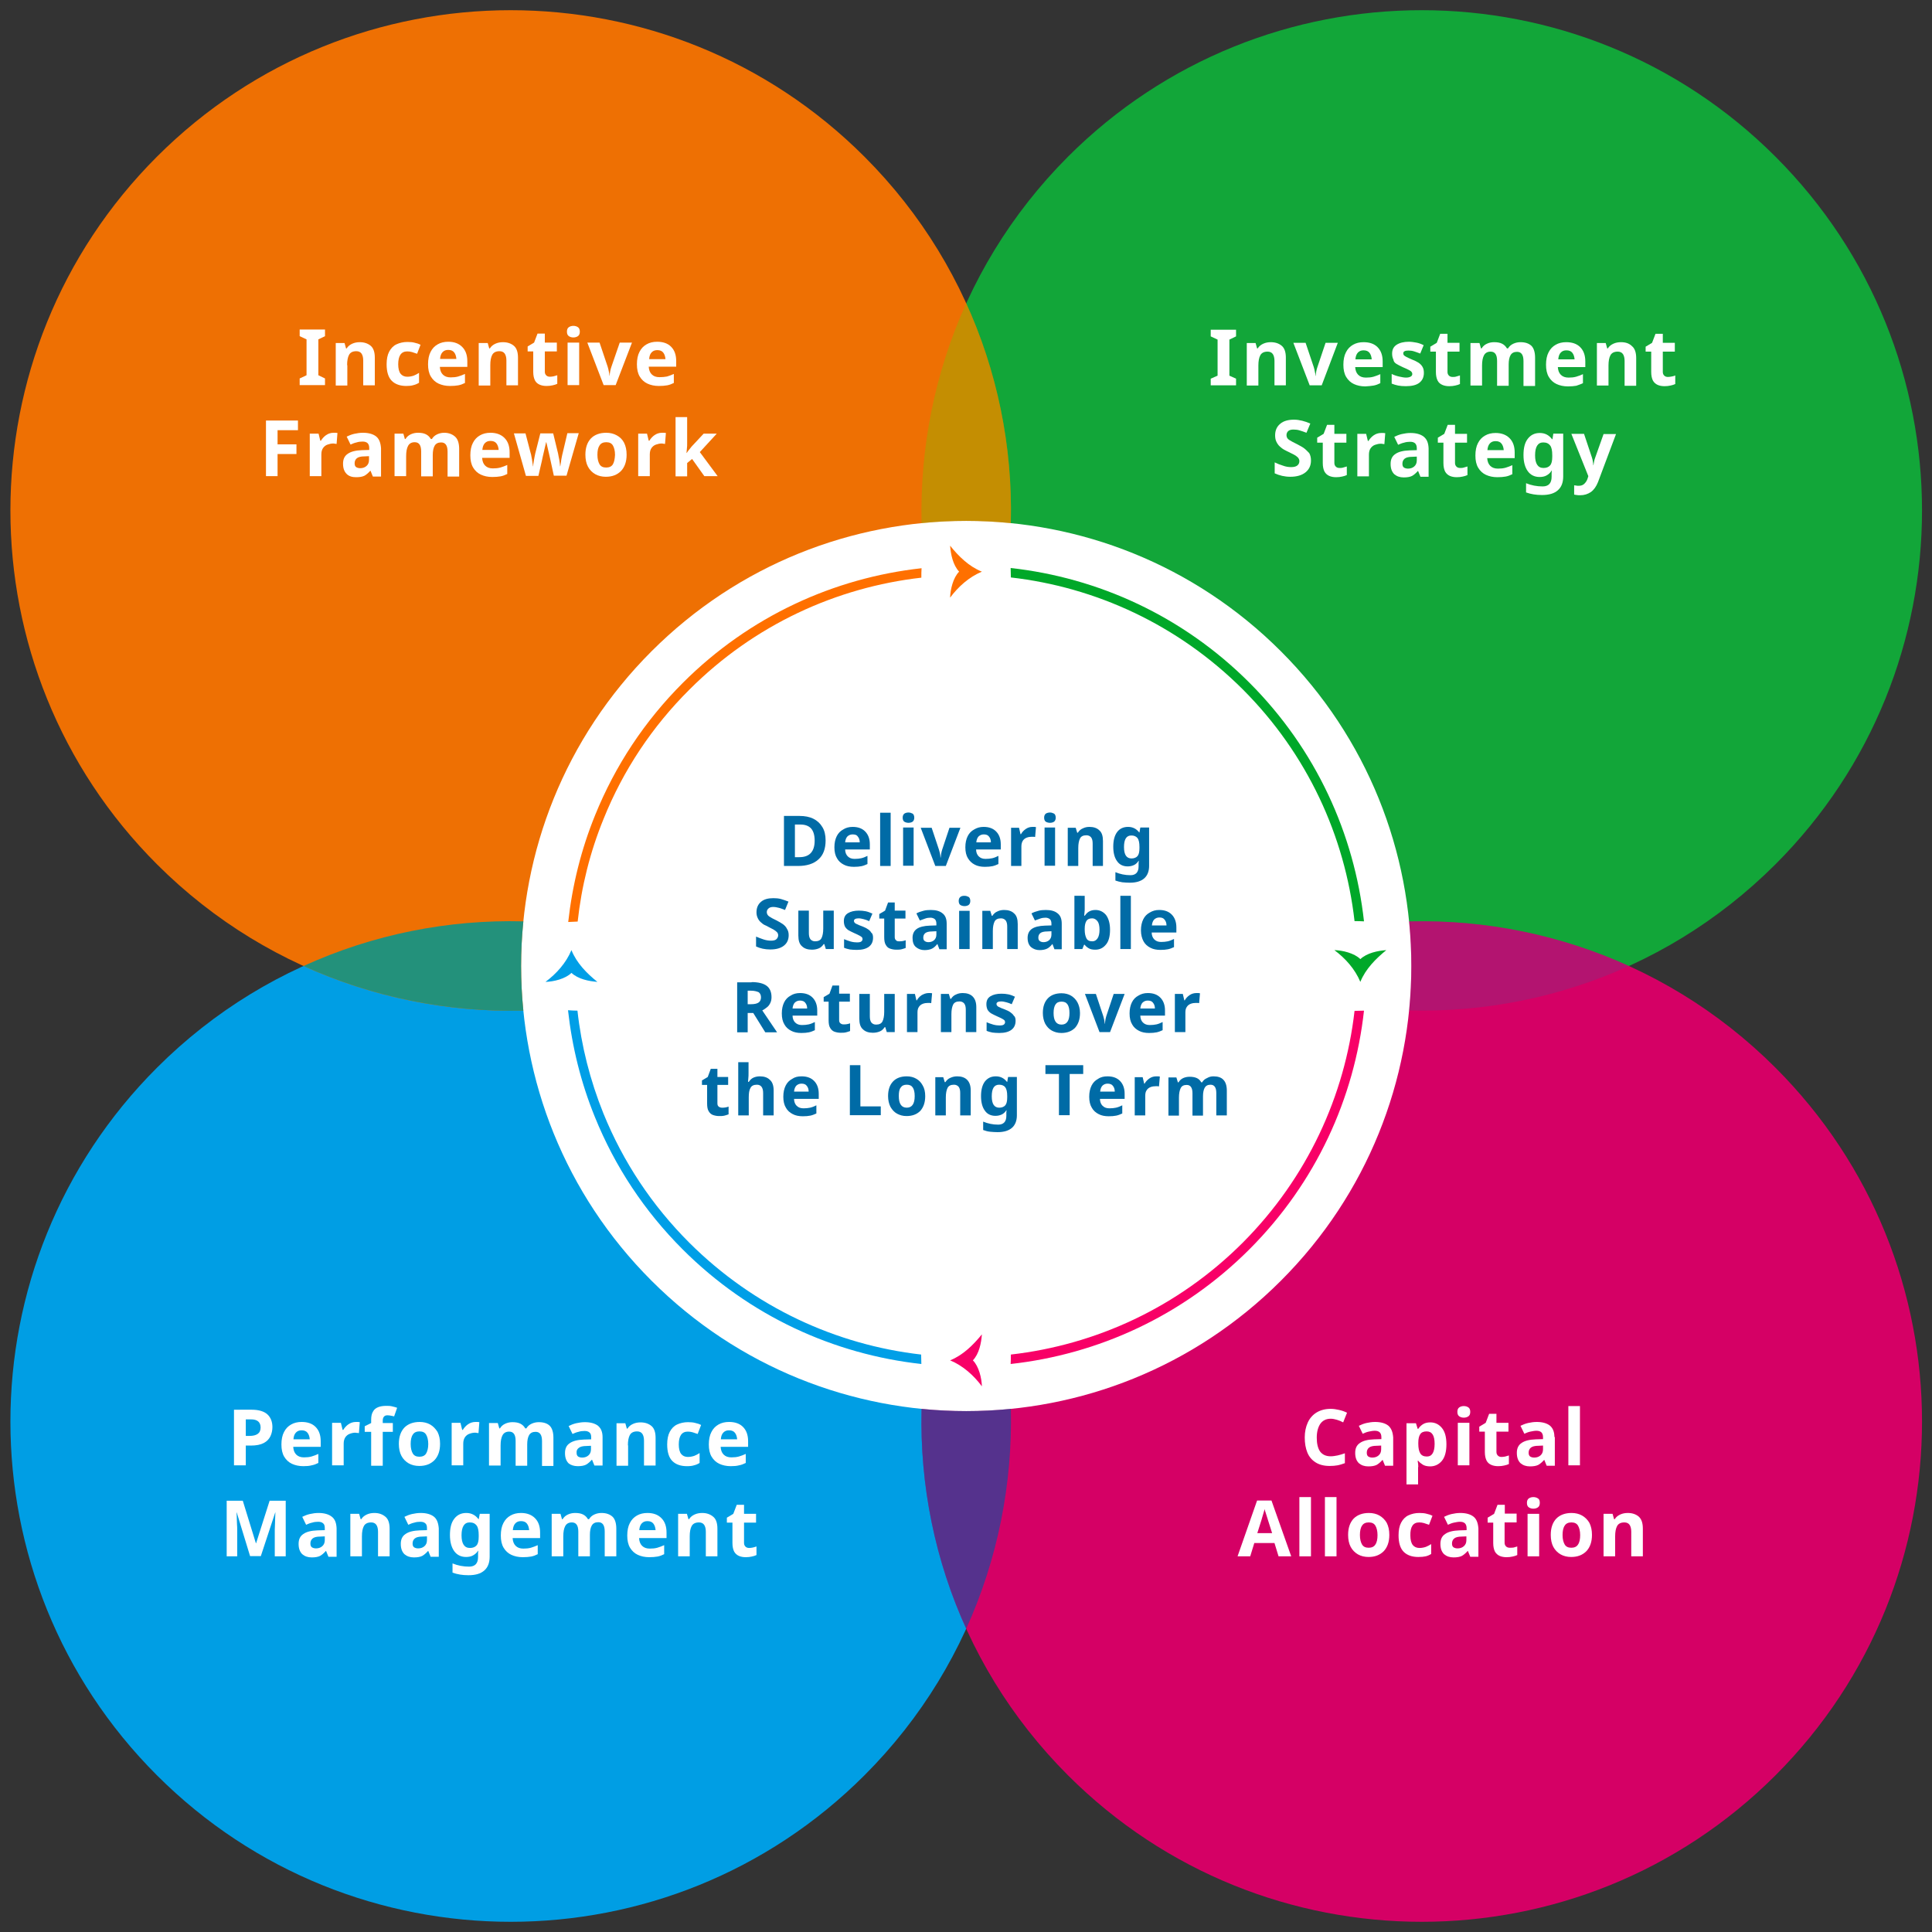 <?xml version="1.0" encoding="utf-8"?>
<!-- Generator: Adobe Illustrator 24.2.1, SVG Export Plug-In . SVG Version: 6.00 Build 0)  -->
<svg version="1.1" id="Layer_1" xmlns="http://www.w3.org/2000/svg" xmlns:xlink="http://www.w3.org/1999/xlink" x="0px" y="0px"
	 viewBox="0 0 900 900" style="enable-background:new 0 0 900 900;" xml:space="preserve">
<rect x="0" y="0" width="900" height="900" fill="#333333" stroke="none"/>
<style type="text/css">
	.st0{fill:#12A639;}
	.st1{fill:#009EE4;}
	.st2{fill:#D50065;}
	.st3{fill:#EE7003;}
	.st4{fill:#FFFFFF;}
	.st5{opacity:0.3;}
	.st6{clip-path:url(#SVGID_2_);}
	.st7{clip-path:url(#SVGID_4_);}
	.st8{fill:#614388;}
	.st9{opacity:0.6;}
	.st10{clip-path:url(#SVGID_6_);}
	.st11{clip-path:url(#SVGID_8_);}
	.st12{fill:#0054A8;}
	.st13{opacity:0.85;}
	.st14{clip-path:url(#SVGID_10_);}
	.st15{clip-path:url(#SVGID_12_);}
	.st16{fill:#009791;}
	.st17{opacity:0.4;}
	.st18{clip-path:url(#SVGID_14_);}
	.st19{clip-path:url(#SVGID_16_);}
	.st20{fill:#84BB00;}
	.st21{fill:#00A829;}
	.st22{fill:#F80067;}
	.st23{fill:#FF7000;}
	.st24{fill:#009FE7;}
	.st25{fill:#006BA6;}
</style>
<g>
	<g>
		<g>
			<path class="st0" d="M450.1,450l-18.7-180.7h0C421.9,199.7,444,126.6,497.5,73c91-91,238.6-91,329.6,0c91,91,91,238.6,0,329.6
				c-53.5,53.5-126.6,75.6-196.3,66.1v0L450.1,450z"/>
		</g>
	</g>
	<g>
		<g>
			<path class="st1" d="M450.1,450l18.7,180.7h0c9.5,69.7-12.6,142.8-66.1,196.3c-91,91-238.6,91-329.6,0c-91-91-91-238.6,0-329.6
				c53.5-53.5,126.6-75.6,196.3-66.1v0L450.1,450z"/>
		</g>
	</g>
	<g>
		<g>
			<path class="st2" d="M450.1,450l180.7-18.7v0c69.7-9.5,142.8,12.6,196.3,66.1c91,91,91,238.6,0,329.6s-238.6,91-329.6,0
				c-53.5-53.5-75.6-126.6-66.1-196.3h0L450.1,450z"/>
		</g>
		<g>
			<path class="st3" d="M450.1,450l-180.7,18.7v0c-69.6,9.5-142.8-12.6-196.3-66.1c-91-91-91-238.6,0-329.6c91-91,238.6-91,329.6,0
				c53.5,53.5,75.6,126.6,66.1,196.3h0L450.1,450z"/>
		</g>
	</g>
	<g>
		<g>
			<path class="st4" d="M303.5,596.6c81,81,212.2,81,293.2,0c81-81,81-212.2,0-293.2s-212.2-81-293.2,0S222.5,515.6,303.5,596.6"/>
		</g>
	</g>
	<g>
		<g class="st5">
			<g>
				<g>
					<g>
						<defs>
							<rect id="SVGID_1_" x="632.2" y="382.9" width="132.1" height="132.1"/>
						</defs>
						<clipPath id="SVGID_2_">
							<use xlink:href="#SVGID_1_"  style="overflow:visible;"/>
						</clipPath>
						<g class="st6">
							<g>
								<g>
									<defs>
										<rect id="SVGID_3_" x="632.2" y="382.9" width="132.1" height="132.1"/>
									</defs>
									<clipPath id="SVGID_4_">
										<use xlink:href="#SVGID_3_"  style="overflow:visible;"/>
									</clipPath>
									<g class="st7">
										<path class="st8" d="M758.8,450c-32.4-14.7-67.5-21.6-102.4-20.8c1.4,13.8,1.4,27.7,0,41.5
											C691.3,471.6,726.4,464.7,758.8,450"/>
									</g>
								</g>
							</g>
						</g>
					</g>
				</g>
			</g>
		</g>
		<g class="st9">
			<g>
				<g>
					<g>
						<defs>
							<rect id="SVGID_5_" x="385.1" y="630" width="132.1" height="132.1"/>
						</defs>
						<clipPath id="SVGID_6_">
							<use xlink:href="#SVGID_5_"  style="overflow:visible;"/>
						</clipPath>
						<g class="st10">
							<g>
								<g>
									<defs>
										<rect id="SVGID_7_" x="385.1" y="630" width="132.1" height="132.1"/>
									</defs>
									<clipPath id="SVGID_8_">
										<use xlink:href="#SVGID_7_"  style="overflow:visible;"/>
									</clipPath>
									<g class="st11">
										<path class="st12" d="M429.3,656.3c-0.9,34.9,6,70,20.8,102.4c14.7-32.4,21.6-67.5,20.8-102.4
											C457.1,657.7,443.1,657.7,429.3,656.3"/>
									</g>
								</g>
							</g>
						</g>
					</g>
				</g>
			</g>
		</g>
		<g class="st13">
			<g>
				<g>
					<g>
						<defs>
							<rect id="SVGID_9_" x="138" y="382.9" width="132.1" height="132.1"/>
						</defs>
						<clipPath id="SVGID_10_">
							<use xlink:href="#SVGID_9_"  style="overflow:visible;"/>
						</clipPath>
						<g class="st14">
							<g>
								<g>
									<defs>
										<rect id="SVGID_11_" x="138" y="382.9" width="132.1" height="132.1"/>
									</defs>
									<clipPath id="SVGID_12_">
										<use xlink:href="#SVGID_11_"  style="overflow:visible;"/>
									</clipPath>
									<g class="st15">
										<path class="st16" d="M243.8,429.2c-34.9-0.9-70,6-102.4,20.8c32.4,14.7,67.5,21.6,102.4,20.8
											C242.4,457,242.4,443,243.8,429.2"/>
									</g>
								</g>
							</g>
						</g>
					</g>
				</g>
			</g>
		</g>
		<g class="st17">
			<g>
				<g>
					<g>
						<defs>
							<rect id="SVGID_13_" x="385.1" y="135.8" width="132.1" height="132.1"/>
						</defs>
						<clipPath id="SVGID_14_">
							<use xlink:href="#SVGID_13_"  style="overflow:visible;"/>
						</clipPath>
						<g class="st18">
							<g>
								<g>
									<defs>
										<rect id="SVGID_15_" x="385.1" y="135.8" width="132.1" height="132.1"/>
									</defs>
									<clipPath id="SVGID_16_">
										<use xlink:href="#SVGID_15_"  style="overflow:visible;"/>
									</clipPath>
									<g class="st19">
										<path class="st20" d="M470.9,243.7c0.9-34.9-6-70-20.8-102.4c-14.7,32.4-21.6,67.5-20.8,102.4
											C443.1,242.3,457.1,242.3,470.9,243.7"/>
									</g>
								</g>
							</g>
						</g>
					</g>
				</g>
			</g>
		</g>
	</g>
	<g>
		<g>
			<path class="st21" d="M578.9,321.1c30.2,30.2,47.6,68.5,52.1,108c1.5,0,2.9,0,4.4,0.1c-4.5-40.6-22.3-80.1-53.4-111.2
				s-70.5-48.9-111.2-53.4c0,1.5,0.1,2.9,0.1,4.4C510.3,273.5,548.6,290.9,578.9,321.1"/>
		</g>
		<g>
			<path class="st22" d="M578.9,578.9c-30.2,30.2-68.5,47.6-108,52.1c0,1.5,0,2.9-0.1,4.4c40.7-4.5,80.1-22.3,111.2-53.4
				c31.1-31.1,48.9-70.5,53.4-111.2c-1.5,0-2.9,0.1-4.4,0.1C626.5,510.3,609.1,548.6,578.9,578.9"/>
		</g>
		<g>
			<path class="st23" d="M281.2,381.4c9.1-22.6,22.6-42.9,40-60.2c30.2-30.2,68.5-47.6,108-52.1c0-1.5,0-2.9,0.1-4.4
				c-40.7,4.5-80.1,22.3-111.2,53.4c-17.8,17.8-31.5,38.5-40.9,61.7c-6.5,16-10.6,32.6-12.5,49.7c1.5-0.1,2.9-0.1,4.4-0.2
				C270.9,412.8,274.9,396.8,281.2,381.4"/>
		</g>
		<g>
			<path class="st24" d="M321.1,578.9c-17.4-17.4-30.8-37.6-40-60.2c-6.2-15.4-10.3-31.5-12.1-47.9c-1.5,0-2.9-0.1-4.4-0.2
				c1.9,17.1,6,33.7,12.5,49.7c9.4,23.2,23.1,43.9,40.9,61.7c31.1,31.1,70.5,48.9,111.2,53.4c0-1.5-0.1-2.9-0.1-4.4
				C389.7,626.5,351.4,609.1,321.1,578.9"/>
		</g>
		<g>
			<path class="st23" d="M446.8,266.3c-2.8,2.8-4.1,8.3-4.2,12.1c3.8-5.1,8.8-9.6,14.8-12.1c-6-2.4-10.8-7.1-14.8-12.1
				C442.9,258.2,443.9,263.2,446.8,266.3"/>
		</g>
		<g>
			<path class="st22" d="M453.2,633.7c2.8,2.8,4.1,8.3,4.2,12.1c-3.8-5.1-8.8-9.6-14.8-12.1c6-2.4,10.8-7.2,14.8-12.1
				C457.1,625.7,456.1,630.7,453.2,633.7"/>
		</g>
		<g>
			<path class="st24" d="M266.2,453.2c-2.8,2.8-8.3,4.1-12.1,4.2c5.1-3.8,9.6-8.8,12.1-14.8c2.4,6,7.1,10.8,12.1,14.8
				C274.3,457.1,269.3,456.1,266.2,453.2"/>
		</g>
		<g>
			<path class="st21" d="M633.7,446.8c-2.8-2.8-8.3-4.1-12.1-4.2c5.1,3.8,9.6,8.8,12.1,14.8c2.4-6,7.2-10.8,12.1-14.8
				C641.8,442.9,636.8,443.9,633.7,446.8"/>
		</g>
	</g>
</g>
<g>
	<polygon class="st4" points="564,156.7 567.2,158.2 567.2,175 564,176.4 564,179.5 575.8,179.5 575.8,176.4 572.7,175 572.7,158.2 
		575.8,156.7 575.8,153.6 564,153.6 	"/>
	<path class="st4" d="M593.6,179.5h5.4v-12.9c0-2.5-0.6-4.4-1.9-5.5c-1.3-1.1-3-1.7-5.1-1.7c-1.2,0-2.4,0.2-3.5,0.7
		c-1.1,0.5-2,1.2-2.6,2.2h-0.3l-0.7-2.5h-4.1v19.8h5.4v-9.3c0-2.1,0.3-3.7,0.9-4.8c0.6-1.1,1.7-1.7,3.4-1.7c1.1,0,1.9,0.4,2.4,1.1
		c0.5,0.7,0.8,1.8,0.8,3.2V179.5z"/>
	<path class="st4" d="M615.7,179.5l7.5-19.8h-5.7l-3.8,11.3c-0.5,1.4-0.7,2.8-0.8,4.1h-0.1c0-0.6-0.1-1.2-0.3-2
		c-0.1-0.7-0.3-1.4-0.5-2.1l-3.8-11.3h-5.7l7.6,19.8H615.7z"/>
	<path class="st4" d="M639.9,179.6c1.1-0.2,2.1-0.6,3.1-1.1v-4.2c-1.1,0.5-2.2,0.9-3.2,1.2c-1.1,0.3-2.2,0.4-3.5,0.4
		c-1.5,0-2.7-0.4-3.6-1.3c-0.9-0.9-1.3-2.1-1.4-3.6h12.8v-2.6c0-2.9-0.8-5.1-2.4-6.7c-1.6-1.6-3.8-2.3-6.5-2.3
		c-1.9,0-3.5,0.4-4.9,1.2c-1.4,0.8-2.5,1.9-3.3,3.5c-0.8,1.5-1.2,3.5-1.2,5.8c0,2.3,0.4,4.2,1.3,5.7c0.9,1.5,2.1,2.6,3.6,3.3
		c1.5,0.7,3.3,1.1,5.3,1.1C637.5,179.9,638.8,179.8,639.9,179.6z M632.6,164.2c0.7-0.7,1.5-1,2.6-1c1.3,0,2.2,0.4,2.8,1.2
		c0.6,0.8,0.9,1.8,1,3h-7.6C631.5,166,631.9,164.9,632.6,164.2z"/>
	<path class="st4" d="M650.5,169.5c0.8,0.5,1.8,1,3.1,1.6c1.3,0.5,2.2,1,2.8,1.3c0.6,0.3,1,0.6,1.2,0.9c0.2,0.3,0.3,0.6,0.3,0.9
		c0,0.5-0.2,0.9-0.7,1.2s-1.2,0.5-2.2,0.5c-0.9,0-2-0.2-3.3-0.5s-2.4-0.7-3.4-1.2v4.5c1,0.4,2,0.7,3,0.9s2.2,0.3,3.6,0.3
		c2.8,0,4.9-0.5,6.3-1.6c1.4-1.1,2.1-2.6,2.1-4.6c0-1.2-0.2-2.1-0.7-2.9c-0.4-0.7-1.1-1.4-1.9-1.9c-0.8-0.5-1.8-1-2.9-1.4
		c-1.2-0.5-2-0.9-2.6-1.2c-0.6-0.3-1-0.6-1.2-0.8c-0.2-0.3-0.3-0.5-0.3-0.9c0-0.9,0.8-1.3,2.4-1.3c0.9,0,1.8,0.1,2.7,0.4
		c0.9,0.3,1.8,0.6,2.8,1l1.6-3.9c-1.2-0.6-2.3-1-3.4-1.2c-1.1-0.2-2.3-0.4-3.5-0.4c-2.4,0-4.3,0.5-5.7,1.4c-1.4,0.9-2.1,2.3-2.1,4.1
		c0,1.1,0.2,2,0.6,2.8C649.2,168.4,649.7,169,650.5,169.5z"/>
	<path class="st4" d="M671.9,179.3c0.9,0.4,2,0.6,3.2,0.6c1,0,2-0.1,2.8-0.3c0.9-0.2,1.6-0.4,2.2-0.7v-4c-0.6,0.2-1.1,0.3-1.7,0.5
		s-1.1,0.2-1.7,0.2c-0.7,0-1.3-0.2-1.7-0.6c-0.4-0.4-0.7-0.9-0.7-1.7v-9.5h5.6v-4.1h-5.6v-4.2h-3.4l-1.6,4.2l-3,1.8v2.3h2.6v9.5
		c0,1.7,0.3,3,0.8,4C670.2,178.3,671,178.9,671.9,179.3z"/>
	<path class="st4" d="M715.1,179.5v-12.9c0-2.5-0.6-4.4-1.7-5.5c-1.2-1.1-2.8-1.7-5.1-1.7c-1.1,0-2.2,0.2-3.3,0.7
		c-1.1,0.5-1.9,1.2-2.5,2.2h-0.5c-0.6-1-1.3-1.7-2.3-2.2c-1-0.5-2.2-0.7-3.7-0.7c-1.1,0-2.2,0.2-3.3,0.7c-1.1,0.5-1.9,1.2-2.5,2.2
		h-0.3l-0.7-2.5H685v19.8h5.4v-9.3c0-2.1,0.3-3.7,0.9-4.8c0.6-1.1,1.6-1.7,3.1-1.7c2,0,3,1.4,3,4.3v11.6h5.4v-9.9
		c0-1.9,0.3-3.4,0.9-4.4c0.6-1,1.6-1.5,3-1.5c2,0,3,1.4,3,4.3v11.6H715.1z"/>
	<path class="st4" d="M737.4,178.5v-4.2c-1.1,0.5-2.2,0.9-3.2,1.2c-1.1,0.3-2.2,0.4-3.5,0.4c-1.5,0-2.7-0.4-3.6-1.3
		c-0.9-0.9-1.3-2.1-1.4-3.6h12.8v-2.6c0-2.9-0.8-5.1-2.4-6.7c-1.6-1.6-3.8-2.3-6.5-2.3c-1.9,0-3.5,0.4-4.9,1.2
		c-1.4,0.8-2.5,1.9-3.3,3.5c-0.8,1.5-1.2,3.5-1.2,5.8c0,2.3,0.4,4.2,1.3,5.7c0.9,1.5,2.1,2.6,3.6,3.3c1.5,0.7,3.3,1.1,5.3,1.1
		c1.5,0,2.8-0.1,3.9-0.3C735.4,179.3,736.4,179,737.4,178.5z M727.1,164.2c0.7-0.7,1.5-1,2.6-1c1.3,0,2.2,0.4,2.8,1.2
		c0.6,0.8,0.9,1.8,1,3h-7.6C726,166,726.4,164.9,727.1,164.2z"/>
	<path class="st4" d="M755.1,159.4c-1.2,0-2.4,0.2-3.5,0.7c-1.1,0.5-2,1.2-2.6,2.2h-0.3l-0.7-2.5h-4.1v19.8h5.4v-9.3
		c0-2.1,0.3-3.7,0.9-4.8c0.6-1.1,1.7-1.7,3.4-1.7c1.1,0,1.9,0.4,2.4,1.1c0.5,0.7,0.8,1.8,0.8,3.2v11.6h5.4v-12.9
		c0-2.5-0.6-4.4-1.9-5.5C758.9,159.9,757.2,159.4,755.1,159.4z"/>
	<path class="st4" d="M778.7,175.4c-0.6,0.1-1.1,0.2-1.7,0.2c-0.7,0-1.3-0.2-1.7-0.6c-0.4-0.4-0.7-0.9-0.7-1.7v-9.5h5.6v-4.1h-5.6
		v-4.2h-3.4l-1.6,4.2l-3,1.8v2.3h2.6v9.5c0,1.7,0.3,3,0.8,4c0.5,0.9,1.3,1.6,2.2,2s2,0.6,3.2,0.6c1,0,2-0.1,2.8-0.3
		c0.9-0.2,1.6-0.4,2.2-0.7v-4C779.8,175.2,779.2,175.3,778.7,175.4z"/>
	<path class="st4" d="M607.6,208.9c-0.9-0.7-2.1-1.3-3.4-2c-1.6-0.8-2.8-1.4-3.7-2c-0.8-0.5-1.2-1.3-1.2-2.2c0-0.8,0.3-1.4,0.8-1.9
		c0.6-0.5,1.4-0.7,2.4-0.7c1,0,2,0.1,2.9,0.4c0.9,0.3,2,0.6,3.2,1.1l1.8-4.3c-1.4-0.6-2.6-1-3.8-1.3c-1.2-0.3-2.5-0.5-3.8-0.5
		c-2.7,0-4.9,0.6-6.4,1.9c-1.6,1.3-2.4,3.1-2.4,5.4c0,1.2,0.2,2.2,0.6,3c0.4,0.8,0.9,1.6,1.6,2.2c0.6,0.6,1.3,1.1,2,1.5s1.4,0.7,2,1
		c1,0.5,1.8,0.9,2.6,1.3c0.7,0.4,1.3,0.8,1.8,1.3c0.4,0.5,0.7,1,0.7,1.7c0,0.8-0.3,1.5-0.9,2c-0.6,0.5-1.5,0.8-2.9,0.8
		c-1.3,0-2.6-0.2-3.9-0.7c-1.3-0.4-2.6-0.9-3.8-1.5v5.1c2.2,1,4.6,1.6,7.3,1.6c3,0,5.4-0.7,7.1-2.1c1.7-1.4,2.5-3.2,2.5-5.5
		c0-1.4-0.3-2.5-0.8-3.4C609.2,210.4,608.5,209.6,607.6,208.9z"/>
	<path class="st4" d="M624,218c-0.7,0-1.3-0.2-1.7-0.6c-0.4-0.4-0.7-0.9-0.7-1.7v-9.5h5.6v-4.1h-5.6v-4.2h-3.4l-1.6,4.2l-3,1.8v2.3
		h2.6v9.5c0,1.7,0.3,3,0.8,4c0.5,0.9,1.3,1.6,2.2,2s2,0.6,3.2,0.6c1,0,2-0.1,2.8-0.3c0.9-0.2,1.6-0.4,2.2-0.7v-4
		c-0.6,0.2-1.1,0.3-1.7,0.5S624.6,218,624,218z"/>
	<path class="st4" d="M643.4,201.7c-1.3,0-2.5,0.4-3.5,1.1s-1.8,1.6-2.4,2.6h-0.3l-0.8-3.3h-4.1v19.8h5.4v-10.1c0-1.3,0.3-2.3,0.8-3
		s1.2-1.3,2.1-1.6s1.7-0.5,2.7-0.5c0.2,0,0.5,0,0.8,0.1c0.3,0,0.6,0.1,0.8,0.1l0.4-5.1c-0.2,0-0.5-0.1-0.9-0.1
		C644,201.7,643.7,201.7,643.4,201.7z"/>
	<path class="st4" d="M663.2,203.4c-1.4-1.1-3.5-1.7-6.1-1.7c-1.4,0-2.8,0.2-4.1,0.5c-1.3,0.3-2.5,0.8-3.5,1.3l1.8,3.7
		c0.9-0.4,1.8-0.8,2.8-1c0.9-0.3,1.9-0.4,2.8-0.4c1,0,1.7,0.2,2.3,0.7c0.5,0.5,0.8,1.2,0.8,2.3v0.9l-3.4,0.1c-3,0.1-5.2,0.7-6.6,1.7
		c-1.5,1-2.2,2.5-2.2,4.6c0,2.2,0.6,3.7,1.7,4.8c1.2,1,2.6,1.5,4.4,1.5c1.6,0,2.9-0.2,3.9-0.7c0.9-0.5,1.8-1.3,2.7-2.3h0.1l1.1,2.7
		h3.8v-13.2C665.4,206.3,664.7,204.6,663.2,203.4z M660,214.4c0,1.3-0.4,2.2-1.2,2.9c-0.8,0.7-1.8,1-2.9,1c-0.8,0-1.4-0.2-1.9-0.5
		c-0.5-0.4-0.7-0.9-0.7-1.8c0-0.9,0.3-1.7,1-2.3c0.7-0.6,1.9-0.9,3.6-0.9l2.1-0.1V214.4z"/>
	<path class="st4" d="M680.2,218c-0.7,0-1.3-0.2-1.7-0.6c-0.4-0.4-0.7-0.9-0.7-1.7v-9.5h5.6v-4.1h-5.6v-4.2h-3.4l-1.6,4.2l-3,1.8
		v2.3h2.6v9.5c0,1.7,0.3,3,0.8,4c0.5,0.9,1.3,1.6,2.2,2s2,0.6,3.2,0.6c1,0,2-0.1,2.8-0.3c0.9-0.2,1.6-0.4,2.2-0.7v-4
		c-0.6,0.2-1.1,0.3-1.7,0.5S680.8,218,680.2,218z"/>
	<path class="st4" d="M696.7,201.7c-1.9,0-3.5,0.4-4.9,1.2c-1.4,0.8-2.5,1.9-3.3,3.5c-0.8,1.5-1.2,3.5-1.2,5.8
		c0,2.3,0.4,4.2,1.3,5.7c0.9,1.5,2.1,2.6,3.6,3.3c1.5,0.7,3.3,1.1,5.3,1.1c1.5,0,2.8-0.1,3.9-0.3c1.1-0.2,2.1-0.6,3.1-1.1v-4.2
		c-1.1,0.5-2.2,0.9-3.2,1.2c-1.1,0.3-2.2,0.4-3.5,0.4c-1.5,0-2.7-0.4-3.6-1.3c-0.9-0.9-1.3-2.1-1.4-3.6h12.8v-2.6
		c0-2.9-0.8-5.1-2.4-6.7C701.6,202.5,699.4,201.7,696.7,201.7z M692.9,209.7c0.1-1.4,0.5-2.5,1.2-3.2c0.7-0.7,1.5-1,2.6-1
		c1.3,0,2.2,0.4,2.8,1.2c0.6,0.8,0.9,1.8,1,3H692.9z"/>
	<path class="st4" d="M723.2,204.6H723c-1.4-1.9-3.3-2.9-5.7-2.9c-2.4,0-4.2,0.9-5.6,2.7s-2,4.3-2,7.6c0,3.2,0.7,5.7,2,7.5
		c1.3,1.8,3.2,2.7,5.5,2.7c1.2,0,2.3-0.2,3.2-0.7s1.8-1.2,2.4-2.3h0.1c0,0.3-0.1,0.7-0.1,1.2c0,0.4,0,0.9,0,1.3v0.4
		c0,3-1.4,4.5-4.2,4.5c-2.7,0-5.3-0.5-7.7-1.5v4.3c1.1,0.4,2.3,0.7,3.5,0.9c1.2,0.2,2.5,0.3,3.9,0.3c3.3,0,5.7-0.7,7.4-2.2
		s2.5-3.6,2.5-6.5v-19.9h-4.6L723.2,204.6z M723.1,212.7c0,2-0.3,3.3-1,4.1c-0.7,0.8-1.7,1.2-3.1,1.2c-2.6,0-3.9-2-3.9-5.9
		c0-4,1.3-6,3.8-6c1.5,0,2.5,0.5,3.2,1.4c0.7,0.9,1,2.4,1,4.6V212.7z"/>
	<path class="st4" d="M743.1,213.2c-0.2,0.6-0.4,1.1-0.5,1.7c-0.1,0.6-0.2,1.1-0.3,1.8h-0.1c0-0.6-0.1-1.2-0.2-1.8
		c-0.1-0.6-0.2-1.1-0.4-1.7l-3.7-11.1h-5.9l7.9,19.7l-0.3,1c-0.3,1-0.8,1.8-1.5,2.5c-0.7,0.7-1.5,1-2.7,1c-0.4,0-0.8,0-1.2-0.1
		s-0.7-0.1-0.9-0.1v4.3c0.3,0.1,0.7,0.1,1.2,0.2c0.4,0.1,1,0.1,1.6,0.1c1.9,0,3.5-0.5,5-1.5c1.4-1,2.5-2.6,3.3-4.6l8.4-22.4h-5.8
		L743.1,213.2z"/>
</g>
<g>
	<path class="st4" d="M114.5,673.4h2.4c2.5,0,4.5-0.4,6-1.2c1.5-0.8,2.5-1.9,3.1-3.2c0.6-1.3,0.9-2.7,0.9-4.2c0-2.5-0.8-4.5-2.3-5.9
		c-1.5-1.4-4-2.2-7.3-2.2H109v25.9h5.5V673.4z M114.5,661.2h2.5c2.9,0,4.4,1.3,4.4,3.8c0,1.4-0.5,2.4-1.4,3
		c-0.9,0.6-2.1,0.9-3.7,0.9h-1.8V661.2z"/>
	<path class="st4" d="M145.2,682.6c1.1-0.2,2.1-0.6,3.1-1.1v-4.2c-1.1,0.5-2.2,0.9-3.2,1.2c-1.1,0.3-2.2,0.4-3.5,0.4
		c-1.5,0-2.7-0.4-3.6-1.3c-0.9-0.9-1.3-2.1-1.4-3.6h12.8v-2.6c0-2.9-0.8-5.1-2.4-6.7c-1.6-1.6-3.8-2.3-6.5-2.3
		c-1.9,0-3.5,0.4-4.9,1.2c-1.4,0.8-2.5,1.9-3.3,3.5c-0.8,1.5-1.2,3.5-1.2,5.8c0,2.3,0.4,4.2,1.3,5.7s2.1,2.6,3.6,3.3
		c1.5,0.7,3.3,1.1,5.3,1.1C142.8,683,144.1,682.9,145.2,682.6z M137.9,667.3c0.7-0.7,1.5-1,2.6-1c1.3,0,2.2,0.4,2.8,1.2
		c0.6,0.8,0.9,1.8,1,3h-7.6C136.8,669,137.2,668,137.9,667.3z"/>
	<path class="st4" d="M166.4,667.5c0.3,0,0.6,0.1,0.8,0.1l0.4-5.1c-0.2,0-0.5-0.1-0.9-0.1c-0.4,0-0.7,0-0.9,0
		c-1.3,0-2.5,0.4-3.5,1.1s-1.8,1.6-2.4,2.6h-0.3l-0.8-3.3h-4.1v19.8h5.4v-10.1c0-1.3,0.3-2.2,0.8-3c0.5-0.7,1.2-1.3,2.1-1.6
		c0.8-0.3,1.7-0.5,2.6-0.5C165.8,667.5,166.1,667.5,166.4,667.5z"/>
	<path class="st4" d="M179.9,654.9c-1.4,0-2.7,0.2-3.7,0.6s-1.9,1-2.4,2c-0.6,0.9-0.9,2.2-0.9,3.9v1.5l-3,1.5v2.6h3v15.8h5.4v-15.8
		h4.7v-4.1h-4.7v-1.2c0-0.7,0.2-1.3,0.5-1.7c0.4-0.5,0.9-0.7,1.7-0.7c0.6,0,1.2,0.1,1.7,0.2c0.5,0.1,0.9,0.2,1.4,0.3l1.4-4
		c-0.5-0.2-1.2-0.4-2.1-0.6C181.9,654.9,181,654.9,179.9,654.9z"/>
	<path class="st4" d="M200.4,663.6c-1.4-0.8-3.1-1.2-4.9-1.2c-3,0-5.4,0.9-7.1,2.6c-1.7,1.8-2.6,4.3-2.6,7.6c0,2.2,0.4,4.1,1.2,5.6
		c0.8,1.5,2,2.7,3.4,3.5c1.4,0.8,3.1,1.2,4.9,1.2c3,0,5.3-0.9,7.1-2.7c1.7-1.8,2.6-4.3,2.6-7.6c0-2.2-0.4-4-1.2-5.6
		C202.9,665.6,201.8,664.4,200.4,663.6z M198.5,677.1c-0.6,1-1.7,1.5-3.1,1.5c-1.5,0-2.5-0.5-3.1-1.5c-0.6-1-1-2.5-1-4.4
		s0.3-3.4,1-4.4c0.6-1,1.7-1.5,3.1-1.5c1.5,0,2.5,0.5,3.1,1.5c0.6,1,1,2.5,1,4.4S199.1,676.1,198.5,677.1z"/>
	<path class="st4" d="M215.8,672.5c0-1.3,0.3-2.2,0.8-3c0.5-0.7,1.2-1.3,2.1-1.6c0.8-0.3,1.7-0.5,2.6-0.5c0.2,0,0.5,0,0.8,0.1
		c0.3,0,0.6,0.1,0.8,0.1l0.4-5.1c-0.2,0-0.5-0.1-0.9-0.1c-0.4,0-0.7,0-0.9,0c-1.3,0-2.5,0.4-3.5,1.1s-1.8,1.6-2.4,2.6h-0.3l-0.8-3.3
		h-4.1v19.8h5.4V672.5z"/>
	<path class="st4" d="M257.8,682.6v-12.9c0-2.5-0.6-4.4-1.7-5.5c-1.1-1.1-2.8-1.7-5.1-1.7c-1.1,0-2.2,0.2-3.3,0.7
		c-1.1,0.5-1.9,1.2-2.5,2.2h-0.5c-0.6-1-1.3-1.7-2.3-2.2c-1-0.5-2.2-0.7-3.7-0.7c-1.1,0-2.2,0.2-3.3,0.7c-1.1,0.5-1.9,1.2-2.5,2.2
		h-0.3l-0.7-2.5h-4.1v19.8h5.4v-9.3c0-2.1,0.3-3.7,0.9-4.8c0.6-1.1,1.6-1.7,3.1-1.7c2,0,3,1.4,3,4.3v11.6h5.4v-9.9
		c0-1.9,0.3-3.4,0.9-4.4c0.6-1,1.6-1.5,3-1.5c2,0,3,1.4,3,4.3v11.6H257.8z"/>
	<path class="st4" d="M269.1,683c1.6,0,2.9-0.2,3.9-0.7c0.9-0.5,1.8-1.3,2.7-2.3h0.1l1.1,2.7h3.8v-13.2c0-2.4-0.7-4.1-2.1-5.3
		c-1.4-1.1-3.5-1.7-6.1-1.7c-1.4,0-2.8,0.2-4.1,0.5c-1.3,0.3-2.5,0.8-3.5,1.3l1.8,3.7c0.9-0.4,1.8-0.8,2.8-1
		c0.9-0.3,1.9-0.4,2.8-0.4c1,0,1.7,0.2,2.3,0.7s0.8,1.2,0.8,2.3v0.9l-3.4,0.1c-3,0.1-5.2,0.7-6.6,1.7c-1.5,1-2.2,2.5-2.2,4.6
		c0,2.2,0.6,3.7,1.7,4.8C265.9,682.5,267.4,683,269.1,683z M269.6,674.5c0.7-0.6,1.9-0.9,3.6-0.9l2.1-0.1v1.6c0,1.3-0.4,2.2-1.2,2.9
		c-0.8,0.7-1.8,1-2.9,1c-0.8,0-1.4-0.2-1.9-0.5c-0.5-0.4-0.7-0.9-0.7-1.8C268.5,675.8,268.9,675,269.6,674.5z"/>
	<path class="st4" d="M292.5,673.3c0-2.1,0.3-3.7,0.9-4.8c0.6-1.1,1.7-1.7,3.4-1.7c1.1,0,1.9,0.4,2.4,1.1s0.8,1.8,0.8,3.2v11.6h5.4
		v-12.9c0-2.5-0.6-4.4-1.9-5.5c-1.3-1.1-3-1.7-5.1-1.7c-1.2,0-2.4,0.2-3.5,0.7c-1.1,0.5-2,1.2-2.6,2.2H292l-0.7-2.5h-4.1v19.8h5.4
		V673.3z"/>
	<path class="st4" d="M323.3,682.6c0.9-0.2,1.8-0.6,2.6-1.1v-4.6c-0.8,0.5-1.7,1-2.5,1.3c-0.9,0.3-1.9,0.5-3,0.5
		c-1.3,0-2.4-0.5-3.1-1.4c-0.7-0.9-1.1-2.4-1.1-4.4c0-4,1.4-6,4.2-6c0.7,0,1.5,0.1,2.2,0.3c0.7,0.2,1.5,0.5,2.4,0.8l1.6-4.2
		c-0.8-0.4-1.6-0.7-2.6-0.9c-1-0.3-2.2-0.4-3.5-0.4c-1.9,0-3.6,0.4-5.1,1.1c-1.5,0.7-2.6,1.9-3.4,3.4c-0.8,1.5-1.2,3.5-1.2,5.9
		c0,3.5,0.8,6.1,2.4,7.7c1.6,1.6,3.9,2.4,6.8,2.4C321.3,683,322.4,682.9,323.3,682.6z"/>
	<path class="st4" d="M344.3,682.6c1.1-0.2,2.1-0.6,3.1-1.1v-4.2c-1.1,0.5-2.2,0.9-3.2,1.2c-1.1,0.3-2.2,0.4-3.5,0.4
		c-1.5,0-2.7-0.4-3.6-1.3c-0.9-0.9-1.3-2.1-1.4-3.6h12.8v-2.6c0-2.9-0.8-5.1-2.4-6.7c-1.6-1.6-3.8-2.3-6.5-2.3
		c-1.9,0-3.5,0.4-4.9,1.2c-1.4,0.8-2.5,1.9-3.3,3.5c-0.8,1.5-1.2,3.5-1.2,5.8c0,2.3,0.4,4.2,1.3,5.7s2.1,2.6,3.6,3.3
		c1.5,0.7,3.3,1.1,5.3,1.1C341.9,683,343.2,682.9,344.3,682.6z M337,667.3c0.7-0.7,1.5-1,2.6-1c1.3,0,2.2,0.4,2.8,1.2
		c0.6,0.8,0.9,1.8,1,3h-7.6C335.9,669,336.3,668,337,667.3z"/>
	<path class="st4" d="M119.3,718.9h-0.1l-6.1-19.8h-7.5V725h4.9v-12.1c0-0.9,0-1.9-0.1-3c0-1.1-0.1-2.2-0.1-3.1c0-1-0.1-1.7-0.1-2.2
		h0.1l6.2,20.3h5l6.7-20.3h0.1c0,0.5-0.1,1.2-0.1,2.2c0,1-0.1,2-0.1,3c0,1.1-0.1,2-0.1,2.8V725h5.1v-25.9h-7.5L119.3,718.9z"/>
	<path class="st4" d="M154.5,706.5c-1.4-1.1-3.5-1.7-6.1-1.7c-1.4,0-2.8,0.2-4.1,0.5c-1.3,0.3-2.5,0.8-3.5,1.3l1.8,3.7
		c0.9-0.4,1.8-0.8,2.8-1c0.9-0.3,1.9-0.4,2.8-0.4c1,0,1.7,0.2,2.3,0.7s0.8,1.2,0.8,2.3v0.9l-3.4,0.1c-3,0.1-5.2,0.7-6.6,1.7
		c-1.5,1-2.2,2.5-2.2,4.6c0,2.2,0.6,3.7,1.7,4.8c1.2,1,2.6,1.5,4.4,1.5c1.6,0,2.9-0.2,3.9-0.7c0.9-0.5,1.8-1.3,2.7-2.3h0.1l1.1,2.7
		h3.8v-13.2C156.7,709.4,156,707.6,154.5,706.5z M151.3,717.4c0,1.3-0.4,2.2-1.2,2.9c-0.8,0.7-1.8,1-2.9,1c-0.8,0-1.4-0.2-1.9-0.5
		c-0.5-0.4-0.7-0.9-0.7-1.8c0-0.9,0.3-1.7,1-2.3c0.7-0.6,1.9-0.9,3.6-0.9l2.1-0.1V717.4z"/>
	<path class="st4" d="M174.4,704.8c-1.2,0-2.4,0.2-3.5,0.7c-1.1,0.5-2,1.2-2.6,2.2H168l-0.7-2.5h-4.1V725h5.4v-9.3
		c0-2.1,0.3-3.7,0.9-4.8c0.6-1.1,1.7-1.7,3.4-1.7c1.1,0,1.9,0.4,2.4,1.1s0.8,1.8,0.8,3.2V725h5.4v-12.9c0-2.5-0.6-4.4-1.9-5.5
		C178.2,705.4,176.5,704.8,174.4,704.8z"/>
	<path class="st4" d="M202.1,706.5c-1.4-1.1-3.5-1.7-6.1-1.7c-1.4,0-2.8,0.2-4.1,0.5c-1.3,0.3-2.5,0.8-3.5,1.3l1.8,3.7
		c0.9-0.4,1.8-0.8,2.8-1c0.9-0.3,1.9-0.4,2.8-0.4c1,0,1.7,0.2,2.3,0.7s0.8,1.2,0.8,2.3v0.9l-3.4,0.1c-3,0.1-5.2,0.7-6.6,1.7
		c-1.5,1-2.2,2.5-2.2,4.6c0,2.2,0.6,3.7,1.7,4.8c1.2,1,2.6,1.5,4.4,1.5c1.6,0,2.9-0.2,3.9-0.7c0.9-0.5,1.8-1.3,2.7-2.3h0.1l1.1,2.7
		h3.8v-13.2C204.2,709.4,203.5,707.6,202.1,706.5z M198.9,717.4c0,1.3-0.4,2.2-1.2,2.9c-0.8,0.7-1.8,1-2.9,1c-0.8,0-1.4-0.2-1.9-0.5
		c-0.5-0.4-0.7-0.9-0.7-1.8c0-0.9,0.3-1.7,1-2.3c0.7-0.6,1.9-0.9,3.6-0.9l2.1-0.1V717.4z"/>
	<path class="st4" d="M223,707.7h-0.1c-1.4-1.9-3.3-2.9-5.7-2.9c-2.4,0-4.2,0.9-5.6,2.7c-1.4,1.8-2,4.3-2,7.6c0,3.2,0.7,5.7,2,7.5
		c1.3,1.8,3.2,2.7,5.5,2.7c1.2,0,2.3-0.2,3.2-0.7c0.9-0.5,1.8-1.2,2.4-2.2h0.1c0,0.3-0.1,0.7-0.1,1.2c0,0.4,0,0.9,0,1.3v0.4
		c0,3-1.4,4.5-4.2,4.5c-2.7,0-5.3-0.5-7.7-1.5v4.3c1.1,0.4,2.3,0.7,3.5,0.9c1.2,0.2,2.5,0.3,3.9,0.3c3.3,0,5.7-0.7,7.4-2.2
		c1.7-1.5,2.5-3.6,2.5-6.5v-19.9h-4.6L223,707.7z M223,715.8c0,2-0.3,3.3-1,4.1c-0.7,0.8-1.7,1.2-3.1,1.2c-2.6,0-3.9-2-3.9-5.9
		c0-4,1.3-6,3.8-6c1.5,0,2.5,0.5,3.2,1.4c0.7,0.9,1,2.4,1,4.6V715.8z"/>
	<path class="st4" d="M242.7,704.8c-1.9,0-3.5,0.4-4.9,1.2c-1.4,0.8-2.5,1.9-3.3,3.5c-0.8,1.5-1.2,3.5-1.2,5.8
		c0,2.3,0.4,4.2,1.3,5.7s2.1,2.6,3.6,3.3c1.5,0.7,3.3,1.1,5.3,1.1c1.5,0,2.8-0.1,3.9-0.3c1.1-0.2,2.1-0.6,3.1-1.1v-4.2
		c-1.1,0.5-2.2,0.9-3.2,1.2c-1.1,0.3-2.2,0.4-3.5,0.4c-1.5,0-2.7-0.4-3.6-1.3c-0.9-0.9-1.3-2.1-1.4-3.6h12.8v-2.6
		c0-2.9-0.8-5.1-2.4-6.7C247.6,705.6,245.4,704.8,242.7,704.8z M238.9,712.8c0.1-1.4,0.5-2.5,1.2-3.2c0.7-0.7,1.5-1,2.6-1
		c1.3,0,2.2,0.4,2.8,1.2c0.6,0.8,0.9,1.8,1,3H238.9z"/>
	<path class="st4" d="M280.2,704.8c-1.1,0-2.2,0.2-3.3,0.7c-1.1,0.5-1.9,1.2-2.5,2.2h-0.5c-0.6-1-1.3-1.7-2.3-2.2
		c-1-0.5-2.2-0.7-3.7-0.7c-1.1,0-2.2,0.2-3.3,0.7c-1.1,0.5-1.9,1.2-2.5,2.2h-0.3l-0.7-2.5h-4.1V725h5.4v-9.3c0-2.1,0.3-3.7,0.9-4.8
		c0.6-1.1,1.6-1.7,3.1-1.7c2,0,3,1.4,3,4.3V725h5.4V715c0-1.9,0.3-3.4,0.9-4.4c0.6-1,1.6-1.5,3-1.5c2,0,3,1.4,3,4.3V725h5.4v-12.9
		c0-2.5-0.6-4.4-1.7-5.5C284.1,705.4,282.4,704.8,280.2,704.8z"/>
	<path class="st4" d="M301.6,704.8c-1.9,0-3.5,0.4-4.9,1.2c-1.4,0.8-2.5,1.9-3.3,3.5c-0.8,1.5-1.2,3.5-1.2,5.8
		c0,2.3,0.4,4.2,1.3,5.7s2.1,2.6,3.6,3.3c1.5,0.7,3.3,1.1,5.3,1.1c1.5,0,2.8-0.1,3.9-0.3c1.1-0.2,2.1-0.6,3.1-1.1v-4.2
		c-1.1,0.5-2.2,0.9-3.2,1.2c-1.1,0.3-2.2,0.4-3.5,0.4c-1.5,0-2.7-0.4-3.6-1.3c-0.9-0.9-1.3-2.1-1.4-3.6h12.8v-2.6
		c0-2.9-0.8-5.1-2.4-6.7C306.5,705.6,304.4,704.8,301.6,704.8z M297.8,712.8c0.1-1.4,0.5-2.5,1.2-3.2c0.7-0.7,1.5-1,2.6-1
		c1.3,0,2.2,0.4,2.8,1.2c0.6,0.8,0.9,1.8,1,3H297.8z"/>
	<path class="st4" d="M327.1,704.8c-1.2,0-2.4,0.2-3.5,0.7c-1.1,0.5-2,1.2-2.6,2.2h-0.3l-0.7-2.5h-4.1V725h5.4v-9.3
		c0-2.1,0.3-3.7,0.9-4.8c0.6-1.1,1.7-1.7,3.4-1.7c1.1,0,1.9,0.4,2.4,1.1s0.8,1.8,0.8,3.2V725h5.4v-12.9c0-2.5-0.6-4.4-1.9-5.5
		C330.9,705.4,329.2,704.8,327.1,704.8z"/>
	<path class="st4" d="M350.7,720.9c-0.6,0.1-1.1,0.2-1.7,0.2c-0.7,0-1.3-0.2-1.7-0.6c-0.4-0.4-0.7-0.9-0.7-1.7v-9.5h5.6v-4.1h-5.6
		V701h-3.4l-1.6,4.2l-3,1.8v2.3h2.6v9.5c0,1.7,0.3,3,0.8,4c0.5,0.9,1.3,1.6,2.2,2c0.9,0.4,2,0.6,3.2,0.6c1,0,2-0.1,2.8-0.3
		c0.9-0.2,1.6-0.4,2.2-0.7v-4C351.8,720.6,351.2,720.8,350.7,720.9z"/>
</g>
<g>
	<polygon class="st4" points="151.4,176.3 148.3,174.8 148.3,158.1 151.4,156.6 151.4,153.5 139.6,153.5 139.6,156.6 142.8,158.1 
		142.8,174.8 139.6,176.3 139.6,179.4 151.4,179.4 	"/>
	<path class="st4" d="M161.7,170.1c0-2.1,0.3-3.7,0.9-4.8c0.6-1.1,1.7-1.7,3.4-1.7c1.1,0,1.9,0.4,2.4,1.1c0.5,0.7,0.8,1.8,0.8,3.2
		v11.6h5.4v-12.9c0-2.5-0.6-4.4-1.9-5.5s-3-1.7-5.1-1.7c-1.2,0-2.4,0.2-3.5,0.7c-1.1,0.5-2,1.2-2.6,2.2h-0.3l-0.7-2.5h-4.1v19.8h5.4
		V170.1z"/>
	<path class="st4" d="M192.6,179.4c0.9-0.2,1.8-0.6,2.6-1.1v-4.6c-0.8,0.5-1.7,1-2.5,1.3c-0.9,0.3-1.9,0.5-3,0.5
		c-1.3,0-2.4-0.5-3.1-1.4c-0.7-0.9-1.1-2.4-1.1-4.4c0-4,1.4-6,4.2-6c0.7,0,1.5,0.1,2.2,0.3c0.7,0.2,1.5,0.5,2.4,0.8l1.6-4.2
		c-0.8-0.4-1.6-0.7-2.6-0.9c-1-0.3-2.2-0.4-3.5-0.4c-1.9,0-3.6,0.4-5.1,1.1c-1.5,0.7-2.6,1.9-3.4,3.4c-0.8,1.5-1.2,3.5-1.2,5.9
		c0,3.5,0.8,6.1,2.4,7.7c1.6,1.6,3.9,2.4,6.8,2.4C190.5,179.8,191.7,179.7,192.6,179.4z"/>
	<path class="st4" d="M208.8,159.2c-1.9,0-3.5,0.4-4.9,1.2c-1.4,0.8-2.5,1.9-3.3,3.5c-0.8,1.5-1.2,3.5-1.2,5.8
		c0,2.3,0.4,4.2,1.3,5.7c0.9,1.5,2.1,2.6,3.6,3.3c1.5,0.7,3.3,1.1,5.3,1.1c1.5,0,2.8-0.1,3.9-0.3c1.1-0.2,2.1-0.6,3.1-1.1v-4.2
		c-1.1,0.5-2.2,0.9-3.2,1.2c-1.1,0.3-2.2,0.4-3.5,0.4c-1.5,0-2.7-0.4-3.6-1.3c-0.9-0.9-1.3-2.1-1.4-3.6h12.8v-2.6
		c0-2.9-0.8-5.1-2.4-6.7C213.7,160,211.6,159.2,208.8,159.2z M205,167.2c0.1-1.4,0.5-2.5,1.2-3.2c0.7-0.7,1.5-1,2.6-1
		c1.3,0,2.2,0.4,2.8,1.2c0.6,0.8,0.9,1.8,1,3H205z"/>
	<path class="st4" d="M228.4,170.1c0-2.1,0.3-3.7,0.9-4.8c0.6-1.1,1.7-1.7,3.4-1.7c1.1,0,1.9,0.4,2.4,1.1c0.5,0.7,0.8,1.8,0.8,3.2
		v11.6h5.4v-12.9c0-2.5-0.6-4.4-1.9-5.5s-3-1.7-5.1-1.7c-1.2,0-2.4,0.2-3.5,0.7c-1.1,0.5-2,1.2-2.6,2.2h-0.3l-0.7-2.5H223v19.8h5.4
		V170.1z"/>
	<path class="st4" d="M248.4,173.2c0,1.7,0.3,3,0.8,4s1.3,1.6,2.2,2c0.9,0.4,2,0.6,3.2,0.6c1,0,2-0.1,2.8-0.3
		c0.9-0.2,1.6-0.4,2.2-0.7v-4c-0.6,0.2-1.1,0.3-1.7,0.5c-0.6,0.1-1.1,0.2-1.7,0.2c-0.7,0-1.3-0.2-1.7-0.6c-0.4-0.4-0.7-0.9-0.7-1.7
		v-9.5h5.6v-4.1h-5.6v-4.2h-3.4l-1.6,4.2l-3,1.8v2.3h2.6V173.2z"/>
	<rect x="264.4" y="159.6" class="st4" width="5.4" height="19.8"/>
	<path class="st4" d="M269.2,152.4c-0.6-0.4-1.3-0.6-2.1-0.6c-0.8,0-1.5,0.2-2.1,0.6c-0.6,0.4-0.9,1.1-0.9,2.1c0,1,0.3,1.7,0.9,2.1
		c0.6,0.4,1.3,0.6,2.1,0.6c0.8,0,1.5-0.2,2.1-0.6c0.6-0.4,0.9-1.1,0.9-2.1C270.1,153.5,269.8,152.8,269.2,152.4z"/>
	<path class="st4" d="M284.8,170.9c-0.5,1.4-0.7,2.8-0.8,4.1h-0.1c0-0.6-0.1-1.2-0.3-2c-0.1-0.7-0.3-1.4-0.5-2.1l-3.8-11.3h-5.7
		l7.6,19.8h5.6l7.6-19.8h-5.7L284.8,170.9z"/>
	<path class="st4" d="M307.2,175.7c-1.5,0-2.7-0.4-3.6-1.3c-0.9-0.9-1.3-2.1-1.4-3.6H315v-2.6c0-2.9-0.8-5.1-2.4-6.7
		c-1.6-1.6-3.8-2.3-6.5-2.3c-1.9,0-3.5,0.4-4.9,1.2c-1.4,0.8-2.5,1.9-3.3,3.5c-0.8,1.5-1.2,3.5-1.2,5.8c0,2.3,0.4,4.2,1.3,5.7
		c0.9,1.5,2.1,2.6,3.6,3.3c1.5,0.7,3.3,1.1,5.3,1.1c1.5,0,2.8-0.1,3.9-0.3c1.1-0.2,2.1-0.6,3.1-1.1v-4.2c-1.1,0.5-2.2,0.9-3.2,1.2
		C309.6,175.6,308.5,175.7,307.2,175.7z M303.6,164.1c0.7-0.7,1.5-1,2.6-1c1.3,0,2.2,0.4,2.8,1.2c0.6,0.8,0.9,1.8,1,3h-7.6
		C302.5,165.8,302.9,164.8,303.6,164.1z"/>
	<polygon class="st4" points="123.9,221.8 129.3,221.8 129.3,211.5 138.1,211.5 138.1,207 129.3,207 129.3,200.4 138.8,200.4 
		138.8,195.9 123.9,195.9 	"/>
	<path class="st4" d="M155.4,201.6c-1.3,0-2.5,0.4-3.5,1.1s-1.8,1.6-2.4,2.6h-0.3l-0.8-3.3h-4.1v19.8h5.4v-10.1c0-1.3,0.3-2.3,0.8-3
		c0.5-0.7,1.2-1.3,2.1-1.6s1.7-0.5,2.6-0.5c0.2,0,0.5,0,0.8,0.1c0.3,0,0.6,0.1,0.8,0.1l0.4-5.1c-0.2,0-0.5-0.1-0.9-0.1
		C156,201.6,155.7,201.6,155.4,201.6z"/>
	<path class="st4" d="M175.2,203.3c-1.4-1.1-3.5-1.7-6.1-1.7c-1.4,0-2.8,0.2-4.1,0.5s-2.5,0.8-3.5,1.3l1.8,3.7
		c0.9-0.4,1.8-0.8,2.8-1c0.9-0.3,1.9-0.4,2.8-0.4c1,0,1.7,0.2,2.3,0.7c0.5,0.5,0.8,1.2,0.8,2.3v0.9l-3.4,0.1c-3,0.1-5.2,0.7-6.6,1.7
		c-1.5,1-2.2,2.5-2.2,4.6c0,2.2,0.6,3.7,1.7,4.8s2.6,1.5,4.4,1.5c1.6,0,2.9-0.2,3.9-0.7c0.9-0.5,1.8-1.3,2.7-2.3h0.1l1.1,2.7h3.8
		v-13.2C177.3,206.2,176.6,204.4,175.2,203.3z M171.9,214.2c0,1.3-0.4,2.2-1.2,2.9c-0.8,0.7-1.8,1-2.9,1c-0.8,0-1.4-0.2-1.9-0.5
		c-0.5-0.4-0.7-0.9-0.7-1.8c0-0.9,0.3-1.7,1-2.3c0.7-0.6,1.9-0.9,3.6-0.9l2.1-0.1V214.2z"/>
	<path class="st4" d="M207,201.6c-1.1,0-2.2,0.2-3.3,0.7c-1.1,0.5-1.9,1.2-2.5,2.2h-0.5c-0.6-1-1.3-1.7-2.3-2.2
		c-1-0.5-2.2-0.7-3.7-0.7c-1.1,0-2.2,0.2-3.3,0.7c-1.1,0.5-1.9,1.2-2.5,2.2h-0.3l-0.7-2.5h-4.1v19.8h5.4v-9.3c0-2.1,0.3-3.7,0.9-4.8
		c0.6-1.1,1.6-1.7,3.1-1.7c2,0,3,1.4,3,4.3v11.6h5.4v-9.9c0-1.9,0.3-3.4,0.9-4.4c0.6-1,1.6-1.5,3-1.5c2,0,3,1.4,3,4.3v11.6h5.4
		v-12.9c0-2.5-0.6-4.4-1.7-5.5S209.3,201.6,207,201.6z"/>
	<path class="st4" d="M228.5,201.6c-1.9,0-3.5,0.4-4.9,1.2c-1.4,0.8-2.5,1.9-3.3,3.5c-0.8,1.5-1.2,3.5-1.2,5.8
		c0,2.3,0.4,4.2,1.3,5.7c0.9,1.5,2.1,2.6,3.6,3.3c1.5,0.7,3.3,1.1,5.3,1.1c1.5,0,2.8-0.1,3.9-0.3c1.1-0.2,2.1-0.6,3.1-1.1v-4.2
		c-1.1,0.5-2.2,0.9-3.2,1.2c-1.1,0.3-2.2,0.4-3.5,0.4c-1.5,0-2.7-0.4-3.6-1.3c-0.9-0.9-1.3-2.1-1.4-3.6h12.8v-2.6
		c0-2.9-0.8-5.1-2.4-6.7C233.4,202.4,231.2,201.6,228.5,201.6z M224.7,209.6c0.1-1.4,0.5-2.5,1.2-3.2c0.7-0.7,1.5-1,2.6-1
		c1.3,0,2.2,0.4,2.8,1.2c0.6,0.8,0.9,1.8,1,3H224.7z"/>
	<path class="st4" d="M262.2,210.7c-0.2,0.6-0.3,1.4-0.5,2.2c-0.2,0.9-0.3,1.7-0.4,2.5c-0.1,0.8-0.2,1.4-0.3,1.8h-0.1
		c0-0.5-0.1-1.1-0.2-1.9s-0.2-1.5-0.4-2.3c-0.1-0.7-0.3-1.3-0.3-1.6l-2.3-9.5h-6l-2.4,9.5c0,0.2-0.1,0.5-0.2,1
		c-0.1,0.5-0.2,1-0.3,1.6s-0.2,1.2-0.3,1.8c-0.1,0.6-0.1,1-0.1,1.4h-0.1c-0.1-0.5-0.2-1.1-0.3-1.9c-0.1-0.8-0.2-1.6-0.4-2.4
		c-0.1-0.8-0.3-1.6-0.5-2.2l-2.3-8.8h-5.4l5.6,19.8h5.8l1.6-6.9c0.1-0.4,0.2-1.1,0.4-1.9c0.2-0.8,0.4-1.7,0.6-2.6s0.4-1.8,0.6-2.6
		c0.2-0.8,0.3-1.4,0.4-1.7h0.1c0.1,0.4,0.2,0.9,0.4,1.7c0.2,0.8,0.4,1.6,0.6,2.6c0.2,0.9,0.4,1.8,0.6,2.6c0.2,0.8,0.3,1.4,0.4,1.8
		l1.5,6.9h5.9l5.7-19.8h-5.3L262.2,210.7z"/>
	<path class="st4" d="M287.3,202.8c-1.4-0.8-3.1-1.2-4.9-1.2c-3,0-5.4,0.9-7.1,2.6c-1.7,1.8-2.6,4.3-2.6,7.6c0,2.2,0.4,4.1,1.2,5.6
		c0.8,1.5,2,2.7,3.4,3.5c1.4,0.8,3.1,1.2,4.9,1.2c3,0,5.3-0.9,7.1-2.7c1.7-1.8,2.6-4.3,2.6-7.6c0-2.2-0.4-4-1.2-5.6
		C289.9,204.7,288.8,203.6,287.3,202.8z M285.5,216.3c-0.6,1-1.7,1.5-3.1,1.5c-1.5,0-2.5-0.5-3.1-1.5c-0.6-1-1-2.5-1-4.4
		c0-2,0.3-3.4,1-4.4c0.6-1,1.7-1.5,3.1-1.5c1.5,0,2.5,0.5,3.1,1.5c0.6,1,1,2.5,1,4.4C286.4,213.8,286.1,215.3,285.5,216.3z"/>
	<path class="st4" d="M308.4,201.6c-1.3,0-2.5,0.4-3.5,1.1s-1.8,1.6-2.4,2.6h-0.3l-0.8-3.3h-4.1v19.8h5.4v-10.1c0-1.3,0.3-2.3,0.8-3
		c0.5-0.7,1.2-1.3,2.1-1.6s1.7-0.5,2.6-0.5c0.2,0,0.5,0,0.8,0.1c0.3,0,0.6,0.1,0.8,0.1l0.4-5.1c-0.2,0-0.5-0.1-0.9-0.1
		C309,201.6,308.7,201.6,308.4,201.6z"/>
	<path class="st4" d="M326,210.6l7.9-8.6h-6.1l-5.6,6c-0.4,0.5-0.8,1-1.2,1.5c-0.4,0.5-0.8,1-1.1,1.5h-0.1c0.1-0.7,0.1-1.5,0.2-2.2
		c0.1-0.7,0.1-1.5,0.1-2.2v-12.3h-5.4v27.6h5.4v-6.2l2.3-1.9l5.7,8h6.2L326,210.6z"/>
</g>
<g>
	<path class="st4" d="M619.9,660.9c0.9,0,1.9,0.2,2.9,0.5c1,0.3,2,0.7,2.9,1.2l1.8-4.5c-1.2-0.6-2.4-1-3.7-1.3
		c-1.3-0.3-2.6-0.5-3.9-0.5c-2.6,0-4.8,0.6-6.6,1.7c-1.8,1.1-3.2,2.7-4.1,4.7c-0.9,2-1.4,4.3-1.4,6.9c0,2.7,0.4,5,1.2,7
		c0.8,2,2.1,3.5,3.8,4.6c1.7,1.1,3.9,1.7,6.6,1.7c1.4,0,2.6-0.1,3.7-0.3c1.1-0.2,2.2-0.6,3.4-1V677c-1.2,0.4-2.4,0.8-3.4,1
		c-1.1,0.2-2.1,0.4-3.2,0.4c-2.3,0-3.9-0.8-5-2.3c-1-1.5-1.5-3.6-1.5-6.4c0-2.7,0.6-4.9,1.7-6.5
		C616.2,661.7,617.8,660.9,619.9,660.9z"/>
	<path class="st4" d="M646.7,664.1c-1.4-1.1-3.5-1.7-6.1-1.7c-1.4,0-2.8,0.2-4.1,0.5c-1.3,0.3-2.5,0.8-3.5,1.3l1.8,3.7
		c0.9-0.4,1.8-0.8,2.8-1s1.9-0.4,2.8-0.4c1,0,1.7,0.2,2.3,0.7c0.5,0.5,0.8,1.2,0.8,2.3v0.9l-3.4,0.1c-3,0.1-5.2,0.7-6.6,1.7
		c-1.5,1-2.2,2.5-2.2,4.6c0,2.2,0.6,3.7,1.7,4.8c1.2,1,2.6,1.5,4.4,1.5c1.6,0,2.9-0.2,3.9-0.7c0.9-0.5,1.8-1.3,2.7-2.3h0.1l1.1,2.7
		h3.8v-13.2C648.8,667,648.1,665.3,646.7,664.1z M643.4,675.1c0,1.3-0.4,2.2-1.2,2.9c-0.8,0.7-1.8,1-2.9,1c-0.8,0-1.4-0.2-1.9-0.5
		c-0.5-0.4-0.7-0.9-0.7-1.8c0-0.9,0.3-1.7,1-2.3c0.7-0.6,1.9-0.9,3.6-0.9l2.1-0.1V675.1z"/>
	<path class="st4" d="M660.7,683.4c0-0.9-0.1-1.9-0.3-2.9h0.3c0.5,0.7,1.2,1.2,2.1,1.8c0.8,0.5,2,0.8,3.4,0.8c2.2,0,4.1-0.9,5.5-2.6
		c1.4-1.7,2.1-4.3,2.1-7.7c0-3.4-0.7-5.9-2.1-7.6c-1.4-1.7-3.2-2.6-5.4-2.6c-1.4,0-2.6,0.3-3.5,0.9c-0.9,0.6-1.6,1.3-2.1,2.1h-0.3
		l-0.8-2.6h-4.4v28.5h5.4V683.4z M660.7,672.1c0-1.8,0.3-3.1,0.9-4c0.6-0.9,1.6-1.3,3-1.3c2.5,0,3.7,1.9,3.7,5.8
		c0,1.9-0.3,3.4-0.9,4.4c-0.6,1-1.5,1.5-2.7,1.5c-1.5,0-2.5-0.5-3.1-1.5c-0.6-1-0.9-2.5-0.9-4.4V672.1z"/>
	<rect x="679.1" y="662.8" class="st4" width="5.4" height="19.8"/>
	<path class="st4" d="M679.8,659.8c0.6,0.4,1.3,0.6,2.1,0.6c0.8,0,1.5-0.2,2.1-0.6c0.6-0.4,0.9-1.1,0.9-2.1c0-1-0.3-1.7-0.9-2.1
		c-0.6-0.4-1.3-0.6-2.1-0.6c-0.8,0-1.5,0.2-2.1,0.6c-0.6,0.4-0.9,1.1-0.9,2.1C678.9,658.7,679.2,659.4,679.8,659.8z"/>
	<path class="st4" d="M694.7,682.4c0.9,0.4,2,0.6,3.2,0.6c1,0,2-0.1,2.8-0.3c0.9-0.2,1.6-0.4,2.2-0.7v-4c-0.6,0.2-1.1,0.3-1.7,0.5
		c-0.6,0.1-1.1,0.2-1.7,0.2c-0.7,0-1.3-0.2-1.7-0.6c-0.4-0.4-0.7-0.9-0.7-1.7v-9.5h5.6v-4.1h-5.6v-4.2h-3.4l-1.6,4.2l-3,1.8v2.3h2.6
		v9.5c0,1.7,0.3,3,0.8,4C693,681.4,693.8,682,694.7,682.4z"/>
	<path class="st4" d="M724.1,669.4c0-2.4-0.7-4.1-2.1-5.3c-1.4-1.1-3.5-1.7-6.1-1.7c-1.4,0-2.8,0.2-4.1,0.5
		c-1.3,0.3-2.5,0.8-3.5,1.3l1.8,3.7c0.9-0.4,1.8-0.8,2.8-1s1.9-0.4,2.8-0.4c1,0,1.7,0.2,2.3,0.7c0.5,0.5,0.8,1.2,0.8,2.3v0.9
		l-3.4,0.1c-3,0.1-5.2,0.7-6.6,1.7c-1.5,1-2.2,2.5-2.2,4.6c0,2.2,0.6,3.7,1.7,4.8c1.2,1,2.6,1.5,4.4,1.5c1.6,0,2.9-0.2,3.9-0.7
		c0.9-0.5,1.8-1.3,2.7-2.3h0.1l1.1,2.7h3.8V669.4z M718.8,675.1c0,1.3-0.4,2.2-1.2,2.9c-0.8,0.7-1.8,1-2.9,1c-0.8,0-1.4-0.2-1.9-0.5
		c-0.5-0.4-0.7-0.9-0.7-1.8c0-0.9,0.3-1.7,1-2.3c0.7-0.6,1.9-0.9,3.6-0.9l2.1-0.1V675.1z"/>
	<rect x="730.6" y="655" class="st4" width="5.4" height="27.6"/>
	<path class="st4" d="M585.6,699l-9.1,26h5.9l1.9-6.2h9.4l1.9,6.2h5.9l-9.2-26H585.6z M585.7,714.2l1.9-6c0.1-0.3,0.2-0.7,0.4-1.4
		c0.2-0.6,0.4-1.3,0.6-2c0.2-0.7,0.4-1.3,0.5-1.8c0.1,0.5,0.3,1.1,0.5,1.7s0.4,1.3,0.6,1.9c0.2,0.6,0.4,1.2,0.5,1.6l1.9,6H585.7z"/>
	<rect x="605.3" y="697.4" class="st4" width="5.4" height="27.6"/>
	<rect x="617.2" y="697.4" class="st4" width="5.4" height="27.6"/>
	<path class="st4" d="M642.6,706c-1.4-0.8-3.1-1.2-4.9-1.2c-3,0-5.4,0.9-7.1,2.6c-1.7,1.8-2.6,4.3-2.6,7.6c0,2.2,0.4,4.1,1.2,5.6
		c0.8,1.5,2,2.7,3.4,3.5c1.4,0.8,3.1,1.2,4.9,1.2c3,0,5.3-0.9,7.1-2.7c1.7-1.8,2.6-4.3,2.6-7.6c0-2.2-0.4-4-1.2-5.6
		C645.2,708,644,706.8,642.6,706z M640.7,719.5c-0.6,1-1.7,1.5-3.1,1.5c-1.5,0-2.5-0.5-3.1-1.5c-0.6-1-1-2.5-1-4.4s0.3-3.4,1-4.4
		c0.6-1,1.7-1.5,3.1-1.5c1.5,0,2.5,0.5,3.1,1.5c0.6,1,1,2.5,1,4.4S641.4,718.5,640.7,719.5z"/>
	<path class="st4" d="M661.1,709.2c0.7,0,1.5,0.1,2.2,0.3s1.5,0.5,2.4,0.8l1.6-4.2c-0.8-0.4-1.6-0.7-2.6-0.9c-1-0.3-2.2-0.4-3.5-0.4
		c-1.9,0-3.6,0.4-5.1,1.1s-2.6,1.9-3.4,3.4c-0.8,1.5-1.2,3.5-1.2,5.9c0,3.5,0.8,6.1,2.4,7.7c1.6,1.6,3.9,2.4,6.8,2.4
		c1.4,0,2.5-0.1,3.4-0.3c0.9-0.2,1.8-0.6,2.6-1.1v-4.6c-0.8,0.5-1.7,1-2.5,1.3c-0.9,0.3-1.9,0.5-3,0.5c-1.3,0-2.4-0.5-3.1-1.4
		c-0.7-0.9-1.1-2.4-1.1-4.4C656.9,711.2,658.3,709.2,661.1,709.2z"/>
	<path class="st4" d="M686.4,706.5c-1.4-1.1-3.5-1.7-6.1-1.7c-1.4,0-2.8,0.2-4.1,0.5c-1.3,0.3-2.5,0.8-3.5,1.3l1.8,3.7
		c0.9-0.4,1.8-0.8,2.8-1s1.9-0.4,2.8-0.4c1,0,1.7,0.2,2.3,0.7c0.5,0.5,0.8,1.2,0.8,2.3v0.9l-3.4,0.1c-3,0.1-5.2,0.7-6.6,1.7
		c-1.5,1-2.2,2.5-2.2,4.6c0,2.2,0.6,3.7,1.7,4.8c1.2,1,2.6,1.5,4.4,1.5c1.6,0,2.9-0.2,3.9-0.7c0.9-0.5,1.8-1.3,2.7-2.3h0.1l1.1,2.7
		h3.8v-13.2C688.5,709.4,687.8,707.6,686.4,706.5z M683.1,717.4c0,1.3-0.4,2.2-1.2,2.9c-0.8,0.7-1.8,1-2.9,1c-0.8,0-1.4-0.2-1.9-0.5
		c-0.5-0.4-0.7-0.9-0.7-1.8c0-0.9,0.3-1.7,1-2.3c0.7-0.6,1.9-0.9,3.6-0.9l2.1-0.1V717.4z"/>
	<path class="st4" d="M703.3,721c-0.7,0-1.3-0.2-1.7-0.6c-0.4-0.4-0.7-0.9-0.7-1.7v-9.5h5.6v-4.1H701V701h-3.4l-1.6,4.2l-3,1.8v2.3
		h2.6v9.5c0,1.7,0.3,3,0.8,4c0.5,0.9,1.3,1.6,2.2,2s2,0.6,3.2,0.6c1,0,2-0.1,2.8-0.3c0.9-0.2,1.6-0.4,2.2-0.7v-4
		c-0.6,0.2-1.1,0.3-1.7,0.5C704.5,721,703.9,721,703.3,721z"/>
	<path class="st4" d="M716.4,698c-0.6-0.4-1.3-0.6-2.1-0.6c-0.8,0-1.5,0.2-2.1,0.6c-0.6,0.4-0.9,1.1-0.9,2.1c0,1,0.3,1.7,0.9,2.1
		c0.6,0.4,1.3,0.6,2.1,0.6c0.8,0,1.5-0.2,2.1-0.6c0.6-0.4,0.9-1.1,0.9-2.1C717.3,699,717,698.3,716.4,698z"/>
	<rect x="711.6" y="705.2" class="st4" width="5.4" height="19.8"/>
	<path class="st4" d="M737,706c-1.4-0.8-3.1-1.2-4.9-1.2c-3,0-5.4,0.9-7.1,2.6c-1.7,1.8-2.6,4.3-2.6,7.6c0,2.2,0.4,4.1,1.2,5.6
		c0.8,1.5,2,2.7,3.4,3.5c1.4,0.8,3.1,1.2,4.9,1.2c3,0,5.3-0.9,7.1-2.7c1.7-1.8,2.6-4.3,2.6-7.6c0-2.2-0.4-4-1.2-5.6
		C739.6,708,738.4,706.8,737,706z M735.1,719.5c-0.6,1-1.7,1.5-3.1,1.5c-1.5,0-2.5-0.5-3.1-1.5c-0.6-1-1-2.5-1-4.4s0.3-3.4,1-4.4
		c0.6-1,1.7-1.5,3.1-1.5c1.5,0,2.5,0.5,3.1,1.5c0.6,1,1,2.5,1,4.4S735.8,718.5,735.1,719.5z"/>
	<path class="st4" d="M763.4,706.5c-1.3-1.1-3-1.7-5.1-1.7c-1.2,0-2.4,0.2-3.5,0.7c-1.1,0.5-2,1.2-2.6,2.2h-0.3l-0.7-2.5H747V725
		h5.4v-9.3c0-2.1,0.3-3.7,0.9-4.8c0.6-1.1,1.7-1.7,3.4-1.7c1.1,0,1.9,0.4,2.4,1.1c0.5,0.7,0.8,1.8,0.8,3.2V725h5.4v-12.9
		C765.3,709.5,764.7,707.7,763.4,706.5z"/>
</g>
<g>
	<g>
		<path class="st25" d="M384.6,391.5c0,3.9-1.1,6.9-3.4,8.9c-2.2,2-5.4,3-9.4,3h-6.6v-23.3h7.3c2.4,0,4.6,0.4,6.4,1.3
			s3.2,2.2,4.2,3.9C384.1,386.9,384.6,389,384.6,391.5z M379.5,391.6c0-2.6-0.6-4.5-1.7-5.7c-1.1-1.2-2.8-1.8-4.9-1.8h-2.6v15.2h2.1
			C377.1,399.3,379.5,396.7,379.5,391.6z"/>
		<path class="st25" d="M397.2,385.2c2.5,0,4.4,0.7,5.8,2.1s2.2,3.4,2.2,6v2.4h-11.5c0,1.4,0.5,2.5,1.2,3.2c0.8,0.8,1.8,1.2,3.2,1.2
			c1.1,0,2.2-0.1,3.1-0.3c0.9-0.2,1.9-0.6,2.9-1.1v3.8c-0.9,0.4-1.8,0.8-2.8,1c-1,0.2-2.1,0.3-3.5,0.3c-1.8,0-3.4-0.3-4.7-1
			c-1.4-0.7-2.5-1.7-3.2-3c-0.8-1.3-1.2-3-1.2-5.1c0-2.1,0.4-3.8,1.1-5.2c0.7-1.4,1.7-2.4,3-3.1C394,385.6,395.5,385.2,397.2,385.2z
			 M397.2,388.7c-1,0-1.7,0.3-2.4,0.9c-0.6,0.6-1,1.6-1.1,2.8h6.8c0-1.1-0.3-2-0.9-2.7C399.2,389,398.4,388.7,397.2,388.7z"/>
		<path class="st25" d="M414.8,403.4H410v-24.8h4.9V403.4z"/>
		<path class="st25" d="M423.2,378.5c0.7,0,1.3,0.2,1.9,0.5c0.5,0.3,0.8,1,0.8,1.9c0,0.9-0.3,1.5-0.8,1.9c-0.5,0.3-1.1,0.5-1.9,0.5
			c-0.7,0-1.4-0.2-1.9-0.5c-0.5-0.3-0.8-1-0.8-1.9c0-0.9,0.3-1.5,0.8-1.9C421.8,378.7,422.4,378.5,423.2,378.5z M425.6,385.5v17.8
			h-4.9v-17.8H425.6z"/>
		<path class="st25" d="M435.7,403.4l-6.8-17.8h5.1l3.4,10.2c0.2,0.6,0.3,1.2,0.5,1.9c0.1,0.7,0.2,1.2,0.2,1.8h0.1
			c0.1-1.2,0.3-2.4,0.7-3.7l3.4-10.2h5.1l-6.8,17.8H435.7z"/>
		<path class="st25" d="M458.2,385.2c2.5,0,4.4,0.7,5.8,2.1s2.2,3.4,2.2,6v2.4h-11.5c0,1.4,0.5,2.5,1.2,3.2c0.8,0.8,1.8,1.2,3.2,1.2
			c1.1,0,2.2-0.1,3.1-0.3c0.9-0.2,1.9-0.6,2.9-1.1v3.8c-0.9,0.4-1.8,0.8-2.8,1c-1,0.2-2.1,0.3-3.5,0.3c-1.8,0-3.4-0.3-4.7-1
			c-1.4-0.7-2.4-1.7-3.2-3c-0.8-1.3-1.2-3-1.2-5.1c0-2.1,0.4-3.8,1.1-5.2c0.7-1.4,1.7-2.4,3-3.1
			C455.1,385.6,456.5,385.2,458.2,385.2z M458.3,388.7c-1,0-1.7,0.3-2.4,0.9c-0.6,0.6-1,1.6-1.1,2.8h6.8c0-1.1-0.3-2-0.9-2.7
			C460.2,389,459.4,388.7,458.3,388.7z"/>
		<path class="st25" d="M481,385.2c0.2,0,0.5,0,0.8,0c0.3,0,0.6,0.1,0.8,0.1l-0.4,4.6c-0.2,0-0.4-0.1-0.7-0.1s-0.5,0-0.8,0
			c-0.8,0-1.6,0.1-2.4,0.4c-0.8,0.3-1.4,0.8-1.8,1.4s-0.7,1.5-0.7,2.7v9.1H471v-17.8h3.7l0.7,3h0.2c0.5-0.9,1.2-1.7,2.2-2.4
			S479.8,385.2,481,385.2z"/>
		<path class="st25" d="M489.1,378.5c0.7,0,1.3,0.2,1.9,0.5c0.5,0.3,0.8,1,0.8,1.9c0,0.9-0.3,1.5-0.8,1.9c-0.5,0.3-1.1,0.5-1.9,0.5
			c-0.7,0-1.4-0.2-1.9-0.5c-0.5-0.3-0.8-1-0.8-1.9c0-0.9,0.3-1.5,0.8-1.9C487.7,378.7,488.4,378.5,489.1,378.5z M491.5,385.5v17.8
			h-4.9v-17.8H491.5z"/>
		<path class="st25" d="M507.5,385.2c1.9,0,3.5,0.5,4.6,1.6c1.2,1,1.7,2.7,1.7,5v11.6H509V393c0-1.3-0.2-2.2-0.7-2.9
			c-0.5-0.6-1.2-1-2.2-1c-1.5,0-2.5,0.5-3,1.5c-0.5,1-0.8,2.5-0.8,4.4v8.4h-4.9v-17.8h3.7l0.7,2.3h0.3c0.6-0.9,1.3-1.6,2.3-2
			C505.4,385.4,506.4,385.2,507.5,385.2z"/>
		<path class="st25" d="M525.5,385.2c2.2,0,3.9,0.9,5.2,2.6h0.1l0.4-2.3h4.1v17.9c0,2.5-0.8,4.5-2.3,5.8c-1.5,1.3-3.7,2-6.7,2
			c-1.3,0-2.4-0.1-3.5-0.2c-1.1-0.2-2.1-0.4-3.2-0.8v-3.9c2.2,0.9,4.5,1.4,7,1.4c2.5,0,3.8-1.4,3.8-4.1v-0.4c0-0.3,0-0.7,0-1.1
			c0-0.4,0.1-0.8,0.1-1.1h-0.1c-0.6,0.9-1.3,1.6-2.2,2s-1.8,0.6-2.9,0.6c-2.1,0-3.8-0.8-4.9-2.4c-1.2-1.6-1.8-3.9-1.8-6.8
			c0-2.9,0.6-5.2,1.8-6.8C521.6,386,523.3,385.2,525.5,385.2z M527,389.2c-2.3,0-3.4,1.8-3.4,5.4c0,3.6,1.2,5.3,3.5,5.3
			c1.2,0,2.2-0.4,2.8-1.1c0.6-0.7,0.9-1.9,0.9-3.7v-0.6c0-1.9-0.3-3.3-0.9-4.1C529.2,389.6,528.3,389.2,527,389.2z"/>
	</g>
	<g>
		<path class="st25" d="M367.4,435.6c0,2.1-0.7,3.7-2.2,4.9c-1.5,1.2-3.6,1.8-6.4,1.8c-2.5,0-4.7-0.5-6.6-1.4v-4.6
			c1.1,0.5,2.3,0.9,3.4,1.3c1.2,0.4,2.4,0.6,3.5,0.6c1.2,0,2.1-0.2,2.6-0.7c0.5-0.5,0.8-1.1,0.8-1.8c0-0.6-0.2-1.1-0.6-1.5
			c-0.4-0.4-0.9-0.8-1.6-1.2c-0.7-0.4-1.4-0.7-2.3-1.2c-0.5-0.3-1.1-0.6-1.8-0.9s-1.2-0.8-1.8-1.3c-0.6-0.5-1.1-1.2-1.4-1.9
			c-0.4-0.8-0.6-1.7-0.6-2.7c0-2.1,0.7-3.7,2.1-4.9c1.4-1.2,3.3-1.7,5.8-1.7c1.2,0,2.4,0.1,3.5,0.4c1.1,0.3,2.2,0.7,3.5,1.2
			l-1.6,3.9c-1.1-0.4-2-0.8-2.9-1c-0.8-0.2-1.7-0.4-2.6-0.4c-0.9,0-1.7,0.2-2.2,0.7c-0.5,0.4-0.8,1-0.8,1.7c0,0.8,0.4,1.5,1.1,2
			c0.7,0.5,1.8,1.1,3.3,1.8c1.2,0.6,2.2,1.2,3.1,1.8c0.8,0.6,1.5,1.3,1.9,2.2C367.1,433.4,367.4,434.4,367.4,435.6z"/>
		<path class="st25" d="M388.4,424.3v17.8h-3.7l-0.7-2.3h-0.3c-0.6,0.9-1.3,1.6-2.3,2c-1,0.4-2,0.6-3.2,0.6c-1.9,0-3.5-0.5-4.6-1.6
			c-1.2-1-1.7-2.7-1.7-5v-11.6h4.9v10.4c0,1.3,0.2,2.2,0.7,2.9c0.5,0.6,1.2,1,2.2,1c1.5,0,2.5-0.5,3-1.5c0.5-1,0.8-2.5,0.8-4.4v-8.4
			H388.4z"/>
		<path class="st25" d="M406.7,436.8c0,1.8-0.6,3.2-1.9,4.2c-1.3,1-3.2,1.5-5.7,1.5c-1.2,0-2.3-0.1-3.2-0.2
			c-0.9-0.2-1.8-0.4-2.7-0.8v-4c1,0.4,2,0.8,3.1,1.1c1.1,0.3,2.1,0.4,2.9,0.4c0.9,0,1.6-0.1,2-0.4c0.4-0.3,0.6-0.7,0.6-1.1
			c0-0.3-0.1-0.6-0.2-0.8c-0.2-0.2-0.5-0.5-1.1-0.8c-0.5-0.3-1.4-0.7-2.5-1.2c-1.1-0.5-2.1-1-2.8-1.4c-0.7-0.5-1.2-1-1.6-1.7
			c-0.3-0.7-0.5-1.5-0.5-2.5c0-1.7,0.6-2.9,1.9-3.7s3-1.2,5.1-1.2c1.1,0,2.2,0.1,3.2,0.3c1,0.2,2,0.6,3.1,1.1l-1.5,3.5
			c-0.9-0.4-1.7-0.7-2.5-0.9c-0.8-0.2-1.6-0.4-2.4-0.4c-1.4,0-2.2,0.4-2.2,1.2c0,0.3,0.1,0.5,0.3,0.8c0.2,0.2,0.5,0.5,1.1,0.7
			c0.5,0.3,1.3,0.6,2.4,1c1,0.4,1.9,0.8,2.6,1.3c0.7,0.4,1.3,1,1.7,1.7C406.5,434.9,406.7,435.8,406.7,436.8z"/>
		<path class="st25" d="M418.8,438.5c0.5,0,1.1,0,1.6-0.1s1-0.2,1.5-0.4v3.6c-0.5,0.2-1.2,0.4-1.9,0.6c-0.8,0.2-1.6,0.2-2.5,0.2
			c-1.1,0-2-0.2-2.9-0.5s-1.5-0.9-2-1.8c-0.5-0.8-0.7-2-0.7-3.6v-8.6h-2.3v-2.1l2.7-1.6l1.4-3.8h3.1v3.8h5v3.7h-5v8.6
			c0,0.7,0.2,1.2,0.6,1.5C417.7,438.4,418.2,438.5,418.8,438.5z"/>
		<path class="st25" d="M433.6,423.9c2.4,0,4.2,0.5,5.5,1.6c1.3,1,1.9,2.6,1.9,4.8v11.9h-3.4l-0.9-2.4h-0.1c-0.8,1-1.6,1.7-2.4,2.1
			c-0.8,0.4-2,0.7-3.5,0.7c-1.6,0-2.9-0.5-4-1.4s-1.6-2.3-1.6-4.3c0-1.9,0.7-3.3,2-4.2c1.3-0.9,3.3-1.4,6-1.5l3.1-0.1v-0.8
			c0-0.9-0.2-1.6-0.7-2.1c-0.5-0.4-1.2-0.7-2-0.7c-0.9,0-1.7,0.1-2.5,0.4c-0.8,0.3-1.7,0.6-2.5,0.9l-1.6-3.3c0.9-0.5,2-0.9,3.2-1.2
			C431.1,424,432.4,423.9,433.6,423.9z M436.2,433.8l-1.9,0.1c-1.6,0-2.7,0.3-3.3,0.8c-0.6,0.5-0.9,1.2-0.9,2.1
			c0,0.7,0.2,1.3,0.7,1.6c0.4,0.3,1,0.5,1.7,0.5c1,0,1.9-0.3,2.6-0.9s1.1-1.5,1.1-2.6V433.8z"/>
		<path class="st25" d="M449.3,417.3c0.7,0,1.3,0.2,1.9,0.5c0.5,0.3,0.8,1,0.8,1.9c0,0.9-0.3,1.5-0.8,1.9c-0.5,0.3-1.1,0.5-1.9,0.5
			c-0.7,0-1.4-0.2-1.9-0.5c-0.5-0.3-0.8-1-0.8-1.9c0-0.9,0.3-1.5,0.8-1.9C447.9,417.4,448.6,417.3,449.3,417.3z M451.7,424.3v17.8
			h-4.9v-17.8H451.7z"/>
		<path class="st25" d="M467.8,423.9c1.9,0,3.5,0.5,4.6,1.6c1.2,1,1.7,2.7,1.7,5v11.6h-4.9v-10.4c0-1.3-0.2-2.2-0.7-2.9
			c-0.5-0.6-1.2-1-2.2-1c-1.5,0-2.5,0.5-3,1.5c-0.5,1-0.8,2.5-0.8,4.4v8.4h-4.9v-17.8h3.7l0.7,2.3h0.3c0.6-0.9,1.3-1.6,2.3-2
			C465.6,424.1,466.6,423.9,467.8,423.9z"/>
		<path class="st25" d="M487.2,423.9c2.4,0,4.2,0.5,5.5,1.6c1.3,1,1.9,2.6,1.9,4.8v11.9h-3.4l-0.9-2.4h-0.1c-0.8,1-1.6,1.7-2.4,2.1
			c-0.8,0.4-2,0.7-3.5,0.7c-1.6,0-2.9-0.5-4-1.4c-1-0.9-1.6-2.3-1.6-4.3c0-1.9,0.7-3.3,2-4.2c1.3-0.9,3.3-1.4,6-1.5l3.1-0.1v-0.8
			c0-0.9-0.2-1.6-0.7-2.1c-0.5-0.4-1.2-0.7-2-0.7s-1.7,0.1-2.5,0.4c-0.8,0.3-1.7,0.6-2.5,0.9l-1.6-3.3c0.9-0.5,2-0.9,3.2-1.2
			C484.7,424,485.9,423.9,487.2,423.9z M489.8,433.8l-1.9,0.1c-1.6,0-2.7,0.3-3.3,0.8c-0.6,0.5-0.9,1.2-0.9,2.1
			c0,0.7,0.2,1.3,0.7,1.6c0.4,0.3,1,0.5,1.7,0.5c1,0,1.9-0.3,2.6-0.9s1.1-1.5,1.1-2.6V433.8z"/>
		<path class="st25" d="M505.3,417.3v5.8c0,0.7,0,1.3-0.1,2s-0.1,1.2-0.1,1.5h0.2c0.5-0.7,1.1-1.4,1.9-1.9c0.8-0.5,1.9-0.8,3.1-0.8
			c2,0,3.6,0.8,4.9,2.3c1.2,1.6,1.9,3.9,1.9,6.9c0,3-0.6,5.4-1.9,6.9c-1.3,1.6-2.9,2.4-5,2.4c-1.3,0-2.3-0.2-3.1-0.7
			c-0.8-0.5-1.4-1-1.8-1.6H505l-0.8,2h-3.7v-24.8H505.3z M508.8,427.8c-1.3,0-2.2,0.4-2.7,1.2c-0.5,0.8-0.8,2-0.8,3.6v0.5
			c0,1.7,0.3,3,0.8,4s1.4,1.4,2.8,1.4c1,0,1.8-0.5,2.4-1.4s0.9-2.3,0.9-4c0-1.7-0.3-3.1-0.9-3.9
			C510.6,428.3,509.8,427.8,508.8,427.8z"/>
		<path class="st25" d="M526.8,442.1h-4.9v-24.8h4.9V442.1z"/>
		<path class="st25" d="M540,423.9c2.5,0,4.4,0.7,5.8,2.1s2.2,3.4,2.2,6v2.4h-11.5c0,1.4,0.5,2.5,1.2,3.2c0.8,0.8,1.8,1.2,3.2,1.2
			c1.1,0,2.2-0.1,3.1-0.3c0.9-0.2,1.9-0.6,2.9-1.1v3.8c-0.9,0.4-1.8,0.8-2.8,1c-1,0.2-2.1,0.3-3.5,0.3c-1.8,0-3.4-0.3-4.7-1
			c-1.4-0.7-2.5-1.7-3.2-3s-1.2-3-1.2-5.1c0-2.1,0.4-3.8,1.1-5.2c0.7-1.4,1.7-2.4,3-3.1C536.9,424.3,538.3,423.9,540,423.9z
			 M540.1,427.4c-1,0-1.7,0.3-2.4,0.9c-0.6,0.6-1,1.6-1.1,2.8h6.8c0-1.1-0.3-2-0.9-2.7C542,427.7,541.2,427.4,540.1,427.4z"/>
	</g>
	<g>
		<path class="st25" d="M350.1,457.5c3.2,0,5.5,0.6,7,1.7s2.3,2.9,2.3,5.3c0,1.1-0.2,2-0.6,2.8c-0.4,0.8-0.9,1.5-1.6,2
			c-0.7,0.6-1.4,1-2.1,1.4l6.9,10.2h-5.5l-5.6-9h-2.6v9h-4.9v-23.3H350.1z M349.8,461.5h-1.5v6.3h1.6c1.6,0,2.8-0.3,3.5-0.8
			c0.7-0.5,1.1-1.3,1.1-2.4c0-1.1-0.4-1.9-1.1-2.4C352.5,461.8,351.3,461.5,349.8,461.5z"/>
		<path class="st25" d="M372.7,462.6c2.5,0,4.4,0.7,5.8,2.1c1.4,1.4,2.2,3.4,2.2,6v2.4h-11.5c0,1.4,0.5,2.5,1.2,3.2
			c0.8,0.8,1.8,1.2,3.2,1.2c1.1,0,2.2-0.1,3.1-0.3c0.9-0.2,1.9-0.6,2.9-1.1v3.8c-0.9,0.4-1.8,0.8-2.8,1c-1,0.2-2.1,0.3-3.5,0.3
			c-1.8,0-3.4-0.3-4.7-1c-1.4-0.7-2.5-1.7-3.2-3c-0.8-1.3-1.2-3-1.2-5.1s0.4-3.8,1.1-5.2c0.7-1.4,1.7-2.4,3-3.1
			C369.5,463,371,462.6,372.7,462.6z M372.7,466.1c-1,0-1.7,0.3-2.4,0.9c-0.6,0.6-1,1.6-1.1,2.8h6.8c0-1.1-0.3-2-0.9-2.7
			C374.7,466.5,373.8,466.1,372.7,466.1z"/>
		<path class="st25" d="M392.9,477.2c0.5,0,1.1,0,1.6-0.1s1-0.2,1.5-0.4v3.6c-0.5,0.2-1.2,0.4-1.9,0.6c-0.8,0.2-1.6,0.2-2.5,0.2
			c-1.1,0-2-0.2-2.9-0.5c-0.8-0.3-1.5-0.9-2-1.8c-0.5-0.8-0.7-2-0.7-3.6v-8.6h-2.3v-2.1l2.7-1.6l1.4-3.8h3.1v3.8h5v3.7h-5v8.6
			c0,0.7,0.2,1.2,0.6,1.5S392.3,477.2,392.9,477.2z"/>
		<path class="st25" d="M416.8,463v17.8h-3.7l-0.7-2.3h-0.3c-0.6,0.9-1.3,1.6-2.3,2c-1,0.4-2,0.6-3.2,0.6c-1.9,0-3.5-0.5-4.6-1.6
			c-1.2-1-1.7-2.7-1.7-5V463h4.9v10.4c0,1.3,0.2,2.2,0.7,2.9c0.5,0.6,1.2,1,2.2,1c1.5,0,2.5-0.5,3-1.5c0.5-1,0.8-2.5,0.8-4.4V463
			H416.8z"/>
		<path class="st25" d="M432.6,462.6c0.2,0,0.5,0,0.8,0c0.3,0,0.6,0.1,0.8,0.1l-0.4,4.6c-0.2,0-0.4-0.1-0.7-0.1c-0.3,0-0.5,0-0.8,0
			c-0.8,0-1.6,0.1-2.4,0.4c-0.8,0.3-1.4,0.8-1.8,1.4c-0.5,0.7-0.7,1.5-0.7,2.7v9.1h-4.9V463h3.7l0.7,3h0.2c0.5-0.9,1.2-1.7,2.2-2.4
			C430.4,463,431.4,462.6,432.6,462.6z"/>
		<path class="st25" d="M448.5,462.6c1.9,0,3.5,0.5,4.6,1.6s1.7,2.7,1.7,5v11.6h-4.9v-10.4c0-1.3-0.2-2.2-0.7-2.9
			c-0.5-0.6-1.2-1-2.2-1c-1.5,0-2.5,0.5-3,1.5c-0.5,1-0.8,2.5-0.8,4.4v8.4h-4.9V463h3.7l0.7,2.3h0.3c0.6-0.9,1.3-1.6,2.3-2
			C446.3,462.8,447.3,462.6,448.5,462.6z"/>
		<path class="st25" d="M473.1,475.5c0,1.8-0.6,3.2-1.9,4.2c-1.3,1-3.2,1.5-5.7,1.5c-1.2,0-2.3-0.1-3.2-0.2
			c-0.9-0.2-1.8-0.4-2.7-0.8v-4c1,0.4,2,0.8,3.1,1.1c1.1,0.3,2.1,0.4,2.9,0.4c0.9,0,1.6-0.1,2-0.4c0.4-0.3,0.6-0.7,0.6-1.1
			c0-0.3-0.1-0.6-0.2-0.8c-0.2-0.2-0.5-0.5-1.1-0.8c-0.5-0.3-1.4-0.7-2.5-1.2c-1.1-0.5-2.1-1-2.8-1.4c-0.7-0.5-1.2-1-1.6-1.7
			c-0.3-0.7-0.5-1.5-0.5-2.5c0-1.7,0.6-2.9,1.9-3.7s3-1.2,5.1-1.2c1.1,0,2.2,0.1,3.2,0.3c1,0.2,2,0.6,3.1,1.1l-1.5,3.5
			c-0.9-0.4-1.7-0.7-2.5-0.9c-0.8-0.2-1.6-0.4-2.4-0.4c-1.4,0-2.2,0.4-2.2,1.2c0,0.3,0.1,0.5,0.3,0.8c0.2,0.2,0.5,0.5,1.1,0.7
			c0.5,0.3,1.3,0.6,2.4,1c1,0.4,1.9,0.8,2.6,1.3s1.3,1,1.7,1.7C472.9,473.6,473.1,474.5,473.1,475.5z"/>
		<path class="st25" d="M503.1,471.9c0,3-0.8,5.2-2.3,6.9c-1.6,1.6-3.7,2.4-6.4,2.4c-1.7,0-3.1-0.4-4.4-1.1
			c-1.3-0.7-2.3-1.8-3.1-3.2c-0.7-1.4-1.1-3.1-1.1-5c0-3,0.8-5.2,2.3-6.8c1.5-1.6,3.7-2.4,6.4-2.4c1.7,0,3.2,0.4,4.4,1.1
			s2.3,1.8,3,3.1S503.1,469.9,503.1,471.9z M490.8,471.9c0,1.8,0.3,3.1,0.9,4c0.6,0.9,1.5,1.4,2.8,1.4c1.3,0,2.2-0.5,2.8-1.4
			c0.6-0.9,0.9-2.2,0.9-4c0-1.8-0.3-3.1-0.9-4s-1.5-1.3-2.8-1.3c-1.3,0-2.2,0.4-2.8,1.3S490.8,470.1,490.8,471.9z"/>
		<path class="st25" d="M512.2,480.8l-6.8-17.8h5.1l3.4,10.2c0.2,0.6,0.3,1.2,0.5,1.9c0.1,0.7,0.2,1.2,0.2,1.8h0.1
			c0.1-1.2,0.3-2.4,0.7-3.7l3.4-10.2h5.1l-6.8,17.8H512.2z"/>
		<path class="st25" d="M534.7,462.6c2.5,0,4.4,0.7,5.8,2.1c1.4,1.4,2.2,3.4,2.2,6v2.4h-11.5c0,1.4,0.5,2.5,1.2,3.2
			c0.8,0.8,1.8,1.2,3.2,1.2c1.1,0,2.2-0.1,3.1-0.3c0.9-0.2,1.9-0.6,2.9-1.1v3.8c-0.9,0.4-1.8,0.8-2.8,1c-1,0.2-2.1,0.3-3.5,0.3
			c-1.8,0-3.4-0.3-4.7-1c-1.4-0.7-2.5-1.7-3.2-3c-0.8-1.3-1.2-3-1.2-5.1s0.4-3.8,1.1-5.2c0.7-1.4,1.7-2.4,3-3.1
			C531.6,463,533,462.6,534.7,462.6z M534.7,466.1c-1,0-1.7,0.3-2.4,0.9c-0.6,0.6-1,1.6-1.1,2.8h6.8c0-1.1-0.3-2-0.9-2.7
			C536.7,466.5,535.9,466.1,534.7,466.1z"/>
		<path class="st25" d="M557.4,462.6c0.2,0,0.5,0,0.8,0c0.3,0,0.6,0.1,0.8,0.1l-0.4,4.6c-0.2,0-0.4-0.1-0.7-0.1c-0.3,0-0.5,0-0.8,0
			c-0.8,0-1.6,0.1-2.4,0.4c-0.8,0.3-1.4,0.8-1.8,1.4c-0.5,0.7-0.7,1.5-0.7,2.7v9.1h-4.9V463h3.7l0.7,3h0.2c0.5-0.9,1.2-1.7,2.2-2.4
			S556.2,462.6,557.4,462.6z"/>
	</g>
	<g>
		<path class="st25" d="M336.3,516c0.5,0,1.1,0,1.6-0.1s1-0.2,1.5-0.4v3.6c-0.5,0.2-1.2,0.4-1.9,0.6c-0.8,0.2-1.6,0.2-2.5,0.2
			c-1.1,0-2-0.2-2.9-0.5c-0.8-0.3-1.5-0.9-2-1.8c-0.5-0.8-0.7-2-0.7-3.6v-8.6H327v-2.1l2.7-1.6l1.4-3.8h3.1v3.8h5v3.7h-5v8.6
			c0,0.7,0.2,1.2,0.6,1.5S335.7,516,336.3,516z"/>
		<path class="st25" d="M348.7,494.7v5.1c0,0.9,0,1.7-0.1,2.5c-0.1,0.8-0.1,1.4-0.1,1.7h0.3c0.6-0.9,1.3-1.6,2.2-2
			c0.9-0.4,1.9-0.6,3-0.6c1.9,0,3.5,0.5,4.6,1.6c1.2,1,1.8,2.7,1.8,5v11.6h-4.9v-10.4c0-2.6-1-3.9-2.9-3.9c-1.5,0-2.5,0.5-3,1.5
			c-0.6,1-0.8,2.5-0.8,4.4v8.4h-4.9v-24.8H348.7z"/>
		<path class="st25" d="M373.4,501.4c2.5,0,4.4,0.7,5.8,2.1c1.4,1.4,2.2,3.4,2.2,6v2.4h-11.5c0,1.4,0.5,2.5,1.2,3.2
			c0.8,0.8,1.8,1.2,3.2,1.2c1.1,0,2.2-0.1,3.1-0.3c0.9-0.2,1.9-0.6,2.9-1.1v3.8c-0.9,0.4-1.8,0.8-2.8,1c-1,0.2-2.1,0.3-3.5,0.3
			c-1.8,0-3.4-0.3-4.7-1c-1.4-0.7-2.5-1.7-3.2-3c-0.8-1.3-1.2-3-1.2-5.1s0.4-3.8,1.1-5.2c0.7-1.4,1.7-2.4,3-3.1
			C370.3,501.7,371.7,501.4,373.4,501.4z M373.4,504.8c-1,0-1.7,0.3-2.4,0.9c-0.6,0.6-1,1.6-1.1,2.8h6.8c0-1.1-0.3-2-0.9-2.7
			C375.4,505.2,374.6,504.8,373.4,504.8z"/>
		<path class="st25" d="M395.9,519.5v-23.3h4.9v19.2h9.5v4.1H395.9z"/>
		<path class="st25" d="M431,510.6c0,3-0.8,5.2-2.3,6.9c-1.6,1.6-3.7,2.4-6.4,2.4c-1.7,0-3.1-0.4-4.4-1.1c-1.3-0.7-2.3-1.8-3.1-3.2
			c-0.7-1.4-1.1-3.1-1.1-5c0-3,0.8-5.2,2.3-6.8s3.7-2.4,6.4-2.4c1.7,0,3.2,0.4,4.4,1.1c1.3,0.7,2.3,1.8,3,3.1
			C430.6,506.9,431,508.6,431,510.6z M418.7,510.6c0,1.8,0.3,3.1,0.9,4c0.6,0.9,1.5,1.4,2.8,1.4c1.3,0,2.2-0.5,2.8-1.4
			c0.6-0.9,0.9-2.2,0.9-4c0-1.8-0.3-3.1-0.9-4s-1.5-1.3-2.8-1.3c-1.3,0-2.2,0.4-2.8,1.3C418.9,507.5,418.7,508.8,418.7,510.6z"/>
		<path class="st25" d="M445.9,501.4c1.9,0,3.5,0.5,4.6,1.6s1.7,2.7,1.7,5v11.6h-4.9v-10.4c0-1.3-0.2-2.2-0.7-2.9
			c-0.5-0.6-1.2-1-2.2-1c-1.5,0-2.5,0.5-3,1.5c-0.5,1-0.8,2.5-0.8,4.4v8.4h-4.9v-17.8h3.7l0.7,2.3h0.3c0.6-0.9,1.3-1.6,2.3-2
			C443.8,501.6,444.8,501.4,445.9,501.4z"/>
		<path class="st25" d="M463.9,501.4c2.2,0,3.9,0.9,5.2,2.6h0.1l0.4-2.3h4.1v17.9c0,2.5-0.8,4.5-2.3,5.8s-3.7,2-6.7,2
			c-1.3,0-2.4-0.1-3.5-0.2s-2.1-0.4-3.2-0.8v-3.9c2.2,0.9,4.5,1.4,7,1.4c2.5,0,3.8-1.4,3.8-4.1v-0.4c0-0.3,0-0.7,0-1.1
			c0-0.4,0.1-0.8,0.1-1.1h-0.1c-0.6,0.9-1.3,1.6-2.2,2s-1.8,0.6-2.9,0.6c-2.1,0-3.8-0.8-4.9-2.4c-1.2-1.6-1.8-3.9-1.8-6.8
			c0-2.9,0.6-5.2,1.8-6.8C460.1,502.2,461.7,501.4,463.9,501.4z M465.4,505.3c-2.3,0-3.4,1.8-3.4,5.4c0,3.6,1.2,5.3,3.5,5.3
			c1.2,0,2.2-0.4,2.8-1.1c0.6-0.7,0.9-1.9,0.9-3.7v-0.6c0-1.9-0.3-3.3-0.9-4.1C467.7,505.7,466.7,505.3,465.4,505.3z"/>
		<path class="st25" d="M498.2,519.5h-4.9v-19.2H487v-4.1h17.6v4.1h-6.3V519.5z"/>
		<path class="st25" d="M515.9,501.4c2.5,0,4.4,0.7,5.8,2.1c1.4,1.4,2.2,3.4,2.2,6v2.4h-11.5c0,1.4,0.5,2.5,1.2,3.2
			c0.8,0.8,1.8,1.2,3.2,1.2c1.1,0,2.2-0.1,3.1-0.3c0.9-0.2,1.9-0.6,2.9-1.1v3.8c-0.9,0.4-1.8,0.8-2.8,1c-1,0.2-2.1,0.3-3.5,0.3
			c-1.8,0-3.4-0.3-4.7-1c-1.4-0.7-2.5-1.7-3.2-3c-0.8-1.3-1.2-3-1.2-5.1s0.4-3.8,1.1-5.2c0.7-1.4,1.7-2.4,3-3.1
			C512.8,501.7,514.3,501.4,515.9,501.4z M516,504.8c-1,0-1.7,0.3-2.4,0.9c-0.6,0.6-1,1.6-1.1,2.8h6.8c0-1.1-0.3-2-0.9-2.7
			C518,505.2,517.1,504.8,516,504.8z"/>
		<path class="st25" d="M538.7,501.4c0.2,0,0.5,0,0.8,0c0.3,0,0.6,0.1,0.8,0.1l-0.4,4.6c-0.2,0-0.4-0.1-0.7-0.1c-0.3,0-0.5,0-0.8,0
			c-0.8,0-1.6,0.1-2.4,0.4c-0.8,0.3-1.4,0.8-1.8,1.4c-0.5,0.7-0.7,1.5-0.7,2.7v9.1h-4.9v-17.8h3.7l0.7,3h0.2
			c0.5-0.9,1.2-1.7,2.2-2.4S537.5,501.4,538.7,501.4z"/>
		<path class="st25" d="M565.3,501.4c2,0,3.6,0.5,4.6,1.6c1,1,1.6,2.7,1.6,5v11.6h-4.9v-10.4c0-2.6-0.9-3.9-2.7-3.9
			c-1.3,0-2.2,0.5-2.7,1.4c-0.5,0.9-0.8,2.2-0.8,4v9h-4.9v-10.4c0-2.6-0.9-3.9-2.7-3.9c-1.4,0-2.3,0.5-2.8,1.5s-0.8,2.5-0.8,4.4v8.4
			h-4.9v-17.8h3.7l0.7,2.3h0.3c0.5-0.9,1.3-1.6,2.2-2c0.9-0.4,1.9-0.6,3-0.6c1.3,0,2.4,0.2,3.3,0.6c0.9,0.4,1.6,1.1,2.1,2h0.4
			c0.5-0.9,1.3-1.6,2.3-2C563.3,501.6,564.3,501.4,565.3,501.4z"/>
	</g>
</g>
</svg>
